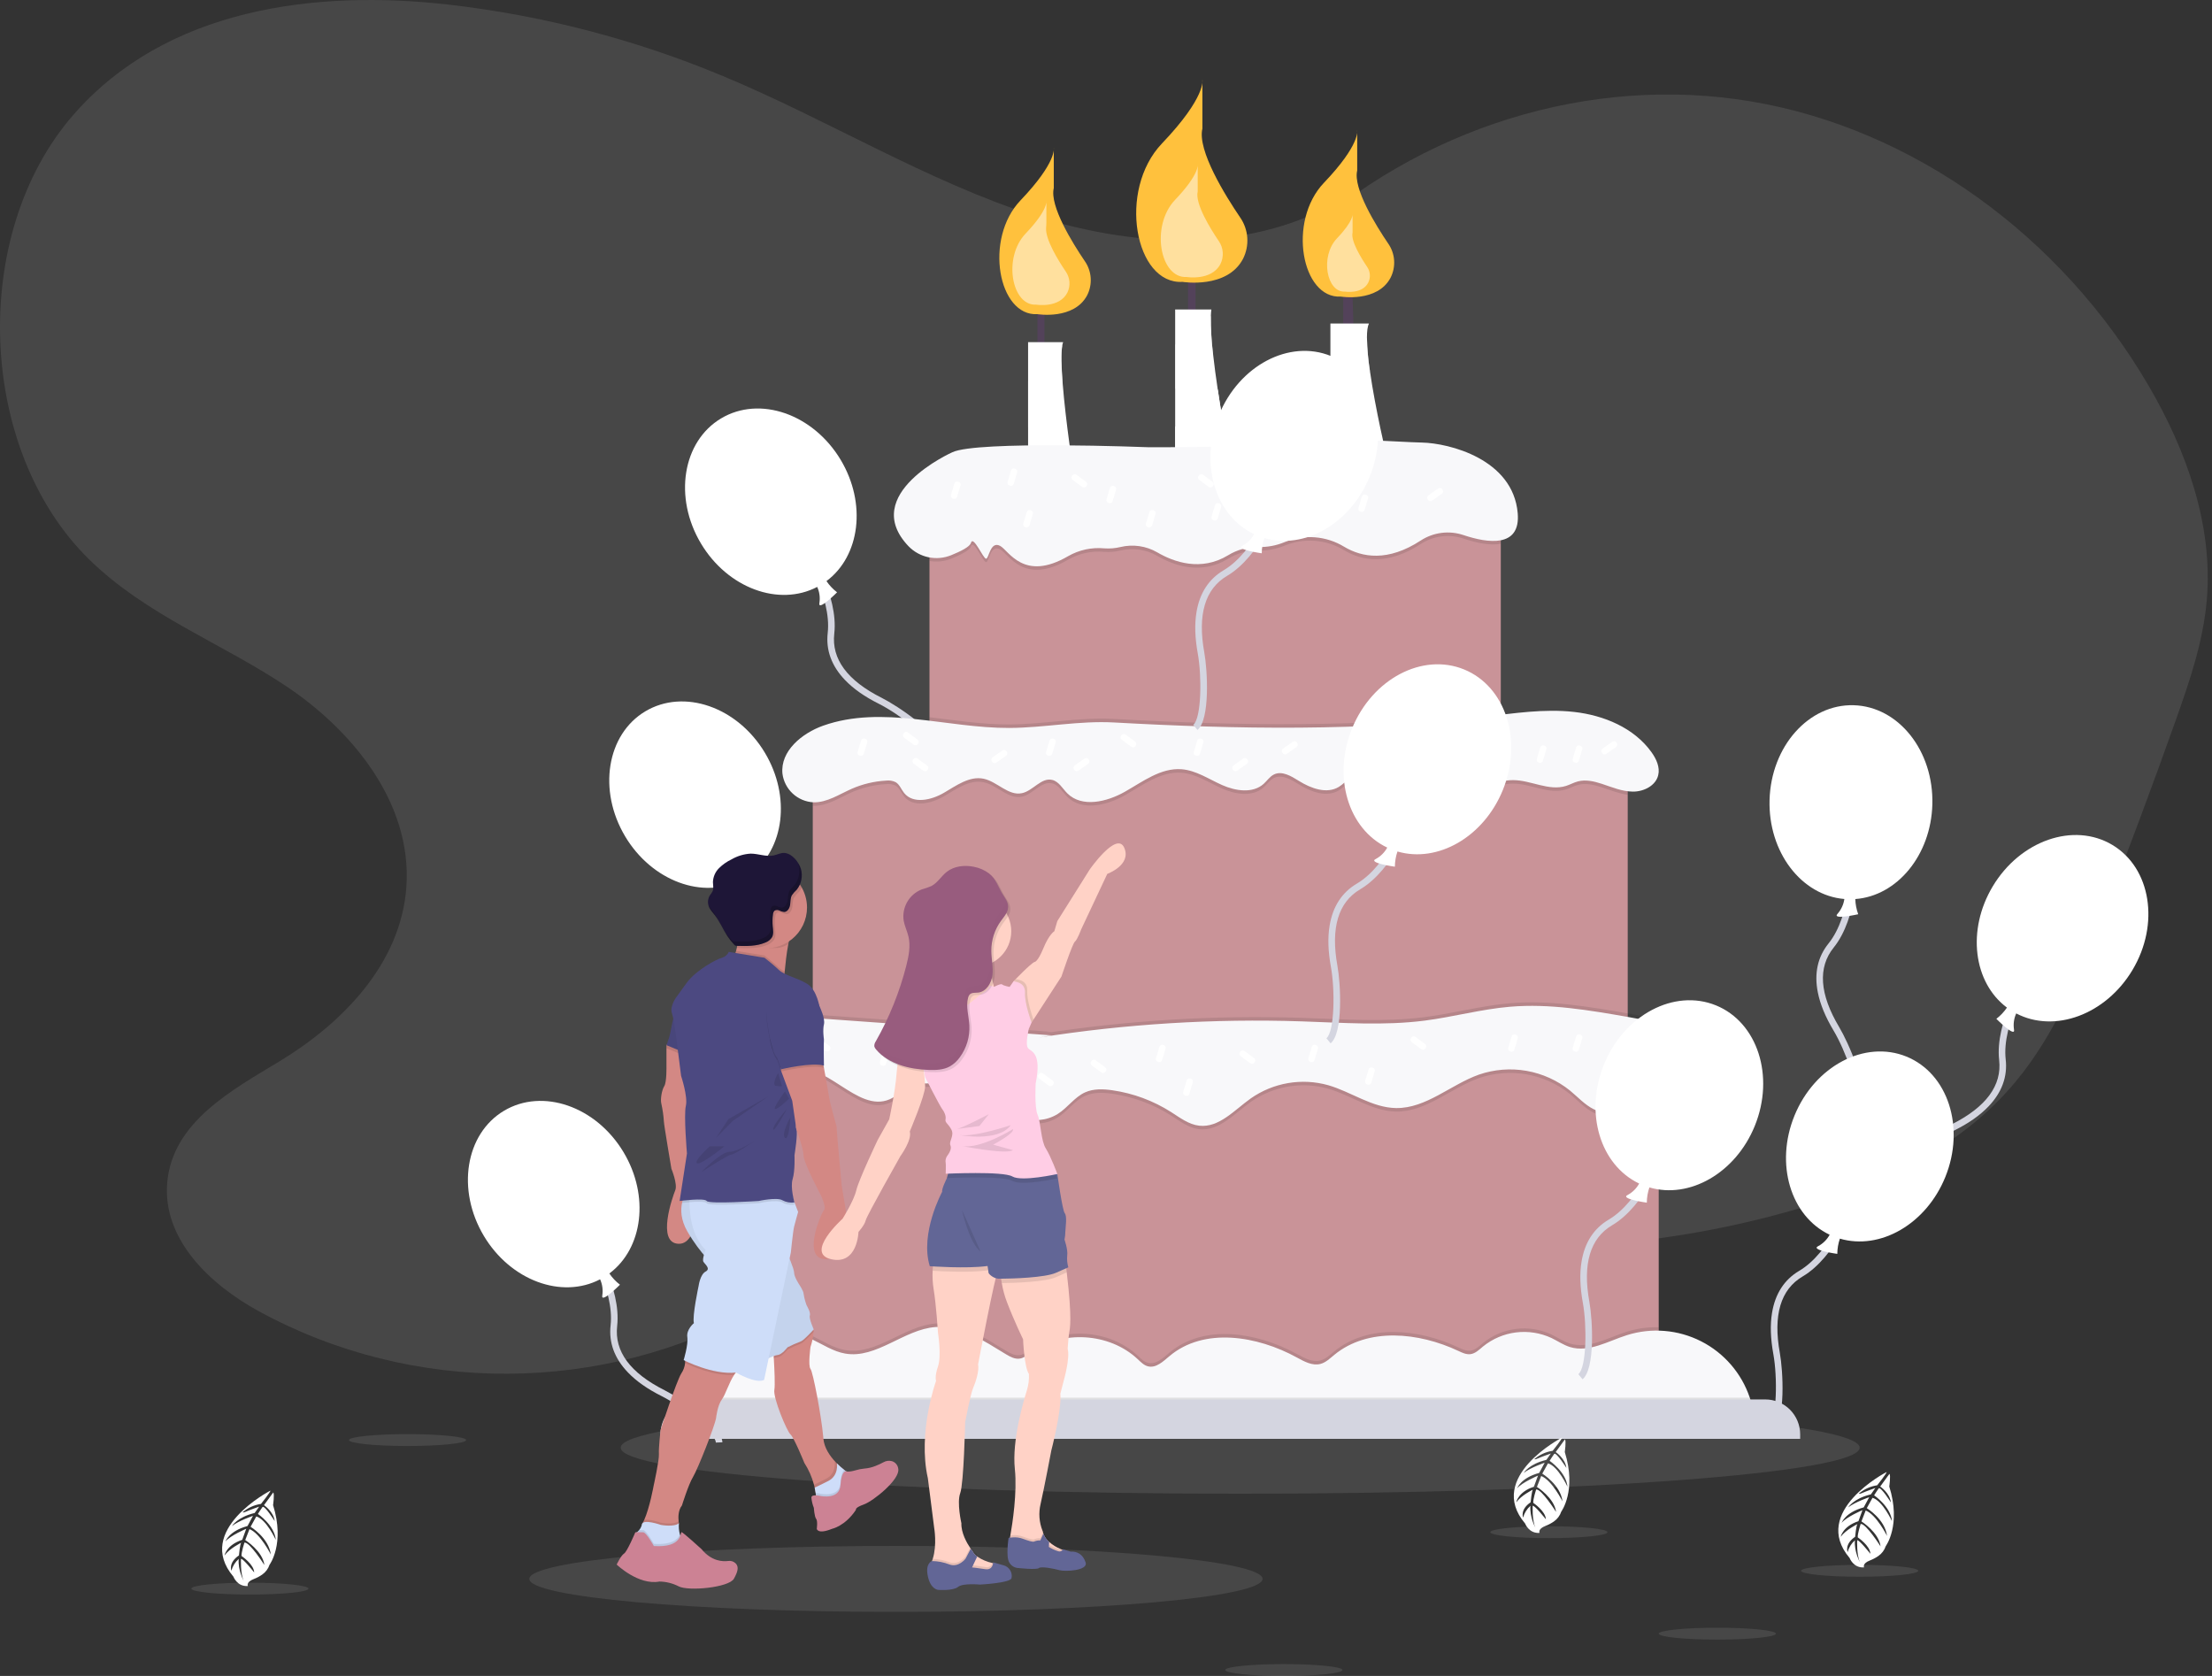 <svg width="165" height="125" viewBox="0 0 165 125" fill="none" xmlns="http://www.w3.org/2000/svg">
<rect x="0" y="0" width="165" height="125" fill="#333333" stroke="none"/>
<g clip-path="url(#clip0)">
<path opacity="0.1" d="M101.423 14.032C94.356 18.98 85.191 18.66 77.158 16.086C69.126 13.511 61.749 8.928 53.922 5.671C47.4 2.95 40.528 1.159 33.508 0.349C23.535 -0.792 12.397 0.597 5.447 8.596C-2.291 17.503 -1.697 33.569 6.673 41.746C10.931 45.905 16.506 47.946 21.367 51.193C26.229 54.441 30.73 59.833 30.316 66.101C29.933 71.903 25.476 76.356 20.864 79.149C17.3 81.308 12.91 83.666 12.48 88.138C12.064 92.465 15.755 95.856 19.28 97.784C30.779 104.075 44.947 104.014 56.402 97.626C60.489 95.346 64.245 92.315 68.531 90.539C79.784 85.875 92.184 90.57 104.099 92.287C114.224 93.737 124.543 92.986 134.351 90.085C140.252 88.341 146.175 85.677 150.321 80.713C153.31 77.133 155.172 72.604 156.921 68.13C158.785 63.359 160.577 58.555 162.297 53.717C163.329 50.813 164.345 47.852 164.612 44.746C165.095 39.115 163.06 33.549 160.288 28.797C153.708 17.515 142.625 9.582 130.628 7.566C118.632 5.551 105.921 9.487 96.612 18.1" fill="white"/>
<path d="M138.751 82.206L138.325 81.96C138.723 81.272 137.654 78.341 136.772 76.866C136.16 75.842 135.776 74.911 135.598 74.02C135.315 72.602 135.584 71.372 136.398 70.365C138.086 68.275 138.071 64.287 138.071 64.247L138.563 64.243C138.564 64.413 138.58 68.447 136.78 70.674C135.584 72.155 135.724 74.153 137.194 76.613C137.887 77.773 139.368 81.139 138.751 82.206Z" fill="#D4D5E0"/>
<path d="M144.14 60.003C144.252 56.008 141.624 52.693 138.271 52.599C134.917 52.505 132.109 55.668 131.997 59.664C131.889 63.544 134.363 66.782 137.576 67.052C137.519 67.457 137.346 67.836 137.078 68.145C136.591 68.642 138.61 68.188 138.61 68.188C138.477 67.825 138.404 67.443 138.393 67.056C141.509 66.826 144.034 63.788 144.14 60.003Z" fill="white"/>
<path opacity="0.2" d="M133.765 62.671C133.268 61.151 133.726 59.624 134.787 59.165C134.738 59.177 134.689 59.19 134.641 59.206C133.48 59.585 132.959 61.178 133.477 62.765C133.98 64.306 135.278 65.273 136.416 64.981C136.439 65.102 134.267 64.209 133.765 62.671Z" fill="white"/>
<path d="M141.271 87.743L141.763 87.763C141.796 86.969 144.27 85.07 145.807 84.298C146.873 83.763 147.696 83.183 148.324 82.527C149.324 81.482 149.757 80.3 149.611 79.014C149.309 76.345 151.461 72.987 151.483 72.954L151.07 72.686C150.978 72.829 148.8 76.224 149.123 79.069C149.337 80.96 148.147 82.572 145.586 83.858C144.379 84.465 141.323 86.51 141.271 87.743Z" fill="#D4D5E0"/>
<path d="M148.64 66.116C150.69 62.684 154.687 61.297 157.566 63.018C160.446 64.739 161.118 68.915 159.068 72.347C157.077 75.678 153.252 77.082 150.396 75.586C150.227 75.958 150.169 76.371 150.229 76.775C150.373 77.457 148.914 75.989 148.914 75.989C149.221 75.754 149.488 75.472 149.704 75.151C147.199 73.284 146.698 69.366 148.64 66.116Z" fill="white"/>
<path opacity="0.2" d="M155.962 73.935C157.197 72.918 157.63 71.384 156.981 70.428C157.017 70.464 157.051 70.501 157.083 70.541C157.859 71.484 157.444 73.108 156.155 74.169C154.903 75.199 153.289 75.319 152.486 74.462C152.401 74.551 154.713 74.963 155.962 73.935Z" fill="white"/>
<path d="M53.887 107.573L53.396 107.594C53.362 106.799 50.888 104.9 49.352 104.128C48.286 103.593 47.462 103.014 46.834 102.357C45.834 101.313 45.401 100.13 45.547 98.844C45.85 96.175 43.697 92.818 43.675 92.784L44.088 92.517C44.181 92.66 46.359 96.054 46.036 98.9C45.821 100.791 47.011 102.402 49.572 103.689C50.78 104.295 53.836 106.341 53.887 107.573Z" fill="#D4D5E0"/>
<path d="M46.518 85.946C44.468 82.515 40.472 81.128 37.592 82.848C34.712 84.569 34.04 88.745 36.09 92.177C38.081 95.509 41.907 96.913 44.763 95.417C44.932 95.789 44.989 96.202 44.929 96.606C44.785 97.287 46.245 95.82 46.245 95.82C45.938 95.585 45.671 95.302 45.454 94.982C47.959 93.115 48.461 89.197 46.518 85.946Z" fill="white"/>
<path opacity="0.2" d="M39.196 93.765C37.961 92.749 37.528 91.215 38.177 90.259C38.141 90.294 38.107 90.332 38.075 90.371C37.299 91.314 37.715 92.939 39.003 93.999C40.255 95.029 41.869 95.149 42.672 94.292C42.757 94.381 40.445 94.793 39.196 93.765Z" fill="white"/>
<path d="M70.082 55.931L69.591 55.952C69.557 55.158 67.083 53.258 65.546 52.487C64.481 51.952 63.657 51.372 63.029 50.716C62.029 49.671 61.596 48.489 61.742 47.203C62.045 44.534 59.892 41.176 59.87 41.143L60.283 40.875C60.376 41.018 62.554 44.413 62.231 47.258C62.016 49.149 63.206 50.761 65.767 52.047C66.974 52.654 70.03 54.699 70.082 55.931Z" fill="#D4D5E0"/>
<path d="M62.714 34.305C60.663 30.873 56.667 29.486 53.787 31.207C50.908 32.927 50.235 37.104 52.286 40.535C54.276 43.867 58.102 45.271 60.958 43.775C61.127 44.147 61.185 44.56 61.124 44.964C60.98 45.645 62.44 44.178 62.44 44.178C62.133 43.943 61.866 43.66 61.649 43.34C64.155 41.473 64.656 37.555 62.714 34.305Z" fill="white"/>
<path opacity="0.2" d="M55.392 42.124C54.157 41.107 53.724 39.573 54.373 38.617C54.337 38.653 54.303 38.69 54.271 38.73C53.495 39.672 53.91 41.297 55.199 42.358C56.45 43.388 58.065 43.507 58.868 42.65C58.952 42.74 56.641 43.152 55.392 42.124Z" fill="white"/>
<path d="M64.429 77.78L63.937 77.801C63.904 77.006 61.429 75.107 59.893 74.335C58.827 73.8 58.004 73.221 57.376 72.564C56.376 71.519 55.942 70.337 56.089 69.051C56.391 66.382 54.239 63.025 54.217 62.991L54.63 62.723C54.722 62.867 56.9 66.261 56.577 69.106C56.363 70.998 57.553 72.609 60.114 73.896C61.321 74.502 64.377 76.548 64.429 77.78Z" fill="#D4D5E0"/>
<path d="M57.061 56.153C55.011 52.722 51.014 51.335 48.135 53.055C45.255 54.776 44.583 58.952 46.633 62.384C48.624 65.716 52.449 67.12 55.305 65.624C55.474 65.996 55.532 66.409 55.472 66.812C55.328 67.494 56.787 66.026 56.787 66.026C56.48 65.792 56.213 65.509 55.997 65.189C58.502 63.322 59.003 59.403 57.061 56.153Z" fill="white"/>
<path opacity="0.2" d="M49.738 63.972C48.503 62.956 48.07 61.422 48.719 60.465C48.684 60.501 48.65 60.538 48.617 60.578C47.841 61.521 48.257 63.145 49.546 64.206C50.797 65.236 52.412 65.356 53.215 64.499C53.299 64.588 50.988 65 49.738 63.972Z" fill="white"/>
<path d="M132.256 106.694L131.944 106.314C132.558 105.809 132.588 102.69 132.28 100.999C132.067 99.825 132.034 98.819 132.181 97.922C132.414 96.495 133.098 95.438 134.214 94.781C136.528 93.418 137.916 89.679 137.929 89.641L138.391 89.81C138.333 89.97 136.931 93.752 134.463 95.205C132.823 96.171 132.252 98.091 132.764 100.911C133.006 102.24 133.209 105.911 132.256 106.694Z" fill="#D4D5E0"/>
<path d="M145.102 87.8C146.611 84.098 145.315 80.071 142.209 78.805C139.102 77.54 135.361 79.514 133.853 83.216C132.388 86.81 133.567 90.711 136.48 92.093C136.284 92.452 135.989 92.746 135.63 92.941C134.999 93.236 137.05 93.52 137.05 93.52C137.052 93.133 137.118 92.75 137.243 92.384C140.242 93.263 143.673 91.306 145.102 87.8Z" fill="white"/>
<path opacity="0.2" d="M134.452 86.653C134.522 85.055 135.487 83.786 136.641 83.73C136.591 83.723 136.541 83.718 136.49 83.716C135.27 83.663 134.222 84.972 134.149 86.64C134.079 88.259 134.954 89.621 136.122 89.747C136.101 89.868 134.382 88.269 134.452 86.653Z" fill="white"/>
<path opacity="0.1" d="M92.509 111.409C118.03 111.409 138.718 109.872 138.718 107.975C138.718 106.079 118.03 104.541 92.509 104.541C66.989 104.541 46.3 106.079 46.3 107.975C46.3 109.872 66.989 111.409 92.509 111.409Z" fill="white"/>
<path d="M88.617 18.513V23.91H89.183V18.252L88.617 18.513Z" fill="#53425A"/>
<path d="M100.196 19.949V24.955H100.979L100.805 19.383L100.196 19.949Z" fill="#53425A"/>
<path d="M77.909 20.907L77.386 21.473V26.348H77.909V20.907Z" fill="#53425A"/>
<path d="M80.085 35.271H76.689V25.521H79.301C79.274 25.596 79.254 25.674 79.241 25.753C79.139 26.313 79.171 27.369 79.266 28.58C79.493 31.482 80.085 35.271 80.085 35.271Z" fill="white"/>
<path d="M91.926 35.271L87.659 35.794V23.083H90.359C90.34 23.227 90.329 23.39 90.322 23.572C90.314 24.531 90.37 25.489 90.49 26.441C90.582 27.269 90.702 28.158 90.834 29.042C90.936 29.728 91.045 30.409 91.154 31.058C91.546 33.387 91.926 35.271 91.926 35.271Z" fill="white"/>
<path d="M103.418 33.965L99.239 34.314V24.128H102.112C102.01 24.345 101.965 24.71 101.964 25.175C101.983 26.016 102.058 26.854 102.189 27.684C102.596 30.537 103.418 33.965 103.418 33.965Z" fill="white"/>
<path d="M78.605 11.025C78.605 11.025 78.866 12.07 76.124 14.943C73.381 17.816 74.47 23.606 77.386 23.431C77.386 23.431 80.113 23.881 81.094 22.025C81.297 21.625 81.389 21.176 81.358 20.728C81.328 20.279 81.176 19.847 80.919 19.478C80.018 18.151 78.28 15.362 78.605 14.029V11.025Z" fill="#FFC13D"/>
<path opacity="0.5" d="M78.053 14.974C78.053 14.974 78.217 15.626 76.504 17.421C74.791 19.215 75.471 22.831 77.292 22.723C77.292 22.723 79.033 23.01 79.628 21.805C79.745 21.557 79.794 21.283 79.771 21.01C79.748 20.737 79.654 20.475 79.497 20.25C78.965 19.467 77.97 17.873 78.031 16.997C78.041 16.86 78.053 16.724 78.053 16.587V14.974Z" fill="white"/>
<path d="M101.238 9.715C101.238 9.715 101.499 10.76 98.757 13.633C96.014 16.506 97.102 22.295 100.019 22.121C100.019 22.121 102.745 22.571 103.726 20.715C103.93 20.314 104.022 19.866 103.991 19.417C103.961 18.969 103.809 18.537 103.552 18.168C102.651 16.841 100.913 14.052 101.238 12.719V9.715Z" fill="#FFC13D"/>
<path opacity="0.5" d="M100.892 15.942C100.892 15.942 101.014 16.431 99.731 17.776C98.447 19.12 98.957 21.83 100.322 21.748C100.322 21.748 101.598 21.959 102.057 21.09C102.152 20.903 102.195 20.693 102.181 20.483C102.166 20.273 102.095 20.071 101.975 19.898C101.553 19.277 100.74 17.972 100.892 17.348V15.942Z" fill="white"/>
<path d="M89.691 5.937C89.691 5.937 90.008 7.207 86.674 10.701C83.339 14.194 84.662 21.234 88.209 21.023C88.209 21.023 91.524 21.57 92.717 19.312C92.965 18.825 93.076 18.28 93.039 17.735C93.002 17.189 92.817 16.664 92.505 16.215C91.409 14.602 89.296 11.21 89.691 9.589V5.937Z" fill="#FFC13D"/>
<path opacity="0.5" d="M89.341 12.242C89.341 12.242 89.518 12.951 87.658 14.9C85.797 16.849 86.535 20.777 88.514 20.659C88.514 20.659 90.364 20.964 91.029 19.705C91.168 19.433 91.23 19.129 91.209 18.825C91.188 18.52 91.085 18.228 90.911 17.977C90.3 17.077 89.12 15.184 89.341 14.28V12.242Z" fill="white"/>
<path opacity="0.5" d="M79.266 28.58C78.468 29.419 77.366 30.923 76.689 31.875V28.43C77.435 27.531 78.503 26.464 79.241 25.753C79.139 26.313 79.171 27.369 79.266 28.58Z" fill="white"/>
<path opacity="0.5" d="M90.49 26.441C89.493 27.239 88.548 28.099 87.659 29.016V25.723C88.463 24.908 89.356 24.186 90.322 23.572C90.314 24.531 90.37 25.489 90.49 26.441Z" fill="white"/>
<path d="M91.154 31.058C90.105 31.978 88.662 33.285 87.659 34.197V31.839C88.707 30.876 89.988 29.766 90.834 29.042C90.936 29.728 91.045 30.41 91.154 31.058Z" fill="white"/>
<path opacity="0.5" d="M102.189 27.684C101.182 28.528 100.014 29.687 99.239 30.485V27.201C100.063 26.381 101.156 25.656 101.964 25.175C101.983 26.016 102.058 26.854 102.189 27.684Z" fill="white"/>
<path d="M111.949 37.622H69.333V57.124H111.949V37.622Z" fill="#C99398"/>
<path opacity="0.1" d="M111.949 37.622V40.558C111.134 40.716 110.065 40.471 109.171 40.172C108.643 39.994 108.081 39.937 107.528 40.007C106.974 40.077 106.444 40.271 105.977 40.575C103.522 42.18 101.605 41.84 100.267 41.042C99.605 40.638 98.857 40.396 98.083 40.336C97.31 40.277 96.533 40.401 95.817 40.699C95.192 40.956 94.519 41.079 93.844 41.06C93.053 41.05 92.277 41.264 91.604 41.678C89.588 42.899 87.578 42.193 86.315 41.455C85.488 40.978 84.509 40.837 83.58 41.06C83.183 41.156 82.773 41.19 82.366 41.16C81.434 41.072 80.497 41.274 79.684 41.738C76.355 43.683 75.255 41.322 74.6 40.974C73.859 40.582 73.773 41.931 73.555 41.931C73.337 41.931 72.598 40.148 72.423 40.756C72.342 41.042 71.656 41.386 70.951 41.67C70.438 41.877 69.877 41.935 69.333 41.837V37.622H111.949Z" fill="black"/>
<path d="M71.031 33.734C71.031 33.734 64.047 36.851 67.774 40.745C68.177 41.16 68.695 41.445 69.261 41.563C69.828 41.681 70.416 41.627 70.952 41.409C71.656 41.125 72.342 40.781 72.424 40.495C72.598 39.886 73.338 41.671 73.555 41.671C73.773 41.671 73.86 40.321 74.6 40.713C75.256 41.06 76.355 43.422 79.683 41.477C80.497 41.013 81.434 40.811 82.367 40.898C82.774 40.929 83.184 40.895 83.581 40.799C84.509 40.576 85.488 40.717 86.316 41.193C87.578 41.931 89.588 42.637 91.604 41.417C92.277 41.003 93.054 40.788 93.844 40.799C94.52 40.818 95.192 40.695 95.817 40.437C96.533 40.139 97.31 40.016 98.084 40.075C98.857 40.135 99.606 40.377 100.268 40.78C101.605 41.579 103.523 41.918 105.977 40.314C106.444 40.01 106.974 39.815 107.528 39.745C108.081 39.675 108.642 39.732 109.171 39.91C110.956 40.508 113.436 40.89 113.211 38.275C112.863 34.227 108.075 33.052 106.072 33.008C104.07 32.965 100.762 32.616 97.018 33.008C93.275 33.4 85.657 33.356 85.657 33.356C85.657 33.356 72.865 32.849 71.031 33.734Z" fill="#F8F8FA"/>
<path d="M121.417 57.124H60.627V81H121.417V57.124Z" fill="#C99398"/>
<path opacity="0.1" d="M111.949 53.051V57.124H88.25C88.21 57.119 88.169 57.115 88.129 57.113C87.928 57.097 87.727 57.101 87.527 57.124H69.333V53.493C71.315 53.734 73.315 54.041 75.285 54.033C77.901 54.022 80.485 53.478 83.106 53.624C92.27 54.134 101.601 54.285 110.728 53.2C111.134 53.152 111.541 53.101 111.949 53.051Z" fill="black"/>
<path opacity="0.1" d="M121.417 57.124V59.278C120.756 59.194 120.12 58.93 119.481 58.721C118.906 58.533 118.283 58.387 117.698 58.542C117.389 58.625 117.109 58.787 116.804 58.881C115.532 59.278 114.206 58.451 112.872 58.446C111.551 58.441 110.369 59.237 109.079 59.527C107.085 59.975 105.046 59.189 103.135 58.46C102.362 58.166 101.467 57.886 100.744 58.288C100.427 58.464 100.188 58.754 99.879 58.945C98.974 59.504 97.789 59.068 96.887 58.503C96.316 58.147 95.625 57.728 95.023 58.028C94.712 58.182 94.518 58.494 94.26 58.725C93.446 59.455 92.163 59.259 91.164 58.815C90.166 58.371 89.218 57.716 88.129 57.635C86.594 57.519 85.249 58.554 83.909 59.313C82.569 60.072 80.71 60.521 79.617 59.434C79.256 59.075 78.988 58.556 78.493 58.431C77.674 58.228 77.059 59.241 76.234 59.419C75.216 59.638 74.389 58.556 73.369 58.343C72.314 58.122 71.332 58.856 70.4 59.398C69.469 59.94 68.116 60.245 67.441 59.406C67.226 59.138 67.108 58.778 66.813 58.6C66.588 58.49 66.335 58.449 66.087 58.484C65.204 58.533 64.336 58.74 63.526 59.096C62.596 59.506 61.697 60.121 60.682 60.102C60.663 60.102 60.645 60.1 60.627 60.099V57.124H121.417Z" fill="black"/>
<path d="M75.285 54.294C70.622 54.314 65.806 52.566 61.41 54.121C59.815 54.685 58.197 56.02 58.365 57.703C58.439 58.275 58.712 58.802 59.135 59.193C59.559 59.583 60.106 59.813 60.682 59.841C61.697 59.861 62.597 59.245 63.526 58.835C64.336 58.479 65.204 58.271 66.088 58.222C66.336 58.188 66.589 58.229 66.814 58.339C67.108 58.516 67.226 58.877 67.442 59.145C68.117 59.985 69.469 59.679 70.4 59.137C71.332 58.595 72.314 57.861 73.369 58.081C74.388 58.294 75.216 59.377 76.234 59.158C77.059 58.98 77.674 57.967 78.493 58.171C78.989 58.294 79.256 58.814 79.618 59.174C80.71 60.26 82.569 59.811 83.909 59.052C85.248 58.293 86.593 57.258 88.129 57.373C89.219 57.455 90.166 58.111 91.165 58.554C92.164 58.998 93.446 59.194 94.26 58.465C94.518 58.233 94.713 57.92 95.023 57.766C95.625 57.467 96.316 57.886 96.886 58.242C97.789 58.806 98.974 59.243 99.879 58.683C100.188 58.493 100.427 58.203 100.744 58.027C101.466 57.624 102.363 57.905 103.136 58.2C105.046 58.928 107.085 59.714 109.079 59.266C110.368 58.976 111.551 58.18 112.873 58.185C114.205 58.19 115.532 59.017 116.805 58.62C117.109 58.525 117.39 58.364 117.697 58.282C118.283 58.126 118.905 58.272 119.482 58.46C120.247 58.711 121.008 59.04 121.813 59.042C122.618 59.044 123.498 58.605 123.69 57.824C123.838 57.226 123.551 56.606 123.192 56.105C121.891 54.285 119.636 53.348 117.413 53.099C115.19 52.85 112.949 53.198 110.728 53.462C101.601 54.546 92.27 54.395 83.107 53.886C80.486 53.74 77.901 54.283 75.285 54.294Z" fill="#F8F8FA"/>
<path d="M123.729 78.845H56.513V106.531H123.729V78.845Z" fill="#C99398"/>
<path opacity="0.1" d="M124.027 78.087C120.665 78.812 117.259 79.318 113.832 79.602C112.681 79.401 111.499 79.491 110.392 79.864C110.371 79.871 110.35 79.877 110.329 79.885C108.211 80.635 106.388 82.412 104.142 82.383C102.349 82.36 100.799 81.175 99.076 80.679C98.584 80.537 98.076 80.454 97.564 80.432C97.216 80.414 96.867 80.424 96.521 80.461C94.438 80.516 92.355 80.538 90.272 80.495C87.216 80.433 84.167 80.231 81.118 80.03C77.858 79.814 74.599 79.599 71.339 79.383C68.273 79.181 65.206 78.979 62.139 78.776C61.387 78.727 60.634 78.677 59.88 78.626C59.069 78.572 58.467 78.747 58.139 78.023C57.75 77.156 58.093 76.292 58.57 75.537C58.98 75.545 59.391 75.574 59.8 75.603C66.011 76.04 72.22 76.493 78.429 76.961L77.474 77.129C83.959 76.108 90.525 75.702 97.086 75.916C100.148 76.017 103.228 76.252 106.268 75.861C108.404 75.587 110.498 75.007 112.645 74.826C115.593 74.576 118.549 75.086 121.466 75.594C122.08 75.691 122.689 75.82 123.289 75.98C123.445 76.727 123.618 77.473 124.027 78.087Z" fill="black"/>
<path opacity="0.1" d="M123.729 78.845V81.448C122.891 81.324 122.07 81.201 121.56 81.797C121.321 82.077 121.229 82.459 120.996 82.746C120.517 83.338 119.581 83.336 118.896 83.001C118.213 82.665 117.692 82.077 117.103 81.594C116.166 80.841 115.053 80.338 113.869 80.13C112.685 79.922 111.467 80.018 110.329 80.407C108.211 81.157 106.388 82.934 104.142 82.905C102.349 82.882 100.799 81.697 99.076 81.201C98.102 80.927 97.078 80.874 96.08 81.043C95.082 81.213 94.134 81.602 93.304 82.182C92.085 83.048 90.933 84.391 89.448 84.22C88.67 84.13 88.016 83.624 87.355 83.202C86.025 82.356 84.531 81.803 82.971 81.577C82.29 81.481 81.568 81.452 80.941 81.734C80.151 82.091 79.641 82.878 78.907 83.34C77.203 84.412 74.993 83.445 73.237 82.461C71.479 81.478 69.305 80.471 67.564 81.482C67.154 81.72 66.802 82.059 66.369 82.25C63.92 83.325 61.516 79.184 59.004 80.099C58.437 80.305 57.985 80.751 57.427 80.981C57.138 81.098 56.824 81.142 56.513 81.109V78.845H123.729Z" fill="black"/>
<path d="M78.429 77.222C72.221 76.754 66.011 76.302 59.8 75.864C58.722 75.788 57.616 75.715 56.579 76.023C55.543 76.331 54.575 77.105 54.353 78.163C54.018 79.763 55.916 81.341 57.428 80.719C57.985 80.489 58.437 80.044 59.004 79.837C61.516 78.923 63.92 83.063 66.368 81.988C66.802 81.797 67.153 81.459 67.563 81.221C69.304 80.21 71.479 81.218 73.236 82.201C74.993 83.184 77.202 84.151 78.907 83.079C79.641 82.617 80.151 81.83 80.941 81.473C81.568 81.191 82.29 81.219 82.971 81.317C84.531 81.541 86.025 82.095 87.355 82.941C88.016 83.362 88.67 83.869 89.448 83.959C90.933 84.131 92.085 82.786 93.304 81.921C94.134 81.341 95.082 80.952 96.08 80.782C97.078 80.612 98.102 80.666 99.076 80.939C100.799 81.436 102.349 82.621 104.141 82.644C106.388 82.673 108.211 80.896 110.329 80.146C111.467 79.757 112.684 79.661 113.869 79.869C115.053 80.077 116.166 80.58 117.103 81.333C117.692 81.817 118.213 82.403 118.896 82.74C119.58 83.075 120.517 83.077 120.996 82.485C121.229 82.198 121.321 81.816 121.56 81.536C122.541 80.389 124.676 81.904 125.865 80.976C126.14 80.745 126.331 80.43 126.409 80.08C126.707 78.892 125.961 77.64 124.939 76.965C123.917 76.291 122.672 76.066 121.465 75.855C118.549 75.347 115.594 74.837 112.644 75.087C110.498 75.268 108.404 75.849 106.268 76.123C103.228 76.513 100.149 76.278 97.086 76.178C90.525 75.963 83.958 76.369 77.474 77.39" fill="#F8F8FA"/>
<path opacity="0.1" d="M123.729 98.993V105.498C121.157 105.63 118.584 105.761 116.01 105.891C111.855 106.102 107.695 106.314 103.536 106.233C100.021 106.164 96.513 105.887 92.999 105.777C85.61 105.547 78.2 106.063 70.832 105.472C68.474 105.282 66.123 104.981 63.761 104.846C61.346 104.712 58.924 104.747 56.513 104.95V98.822C56.735 98.804 56.958 98.798 57.181 98.806C58.346 98.845 59.491 99.121 60.546 99.62C61.37 100.01 62.151 100.54 63.049 100.696C65.387 101.099 67.418 98.891 69.784 98.715C71.689 98.574 73.401 99.756 75.036 100.744C75.351 100.934 75.701 101.124 76.063 101.071C76.365 101.026 76.615 100.819 76.862 100.637C79.194 98.916 82.748 99.125 84.86 101.108C85.09 101.323 85.319 101.564 85.622 101.644C86.221 101.803 86.759 101.283 87.235 100.884C89.81 98.712 93.778 99.365 96.734 100.984C97.281 101.283 97.887 101.624 98.492 101.468C98.896 101.363 99.208 101.052 99.532 100.787C102.049 98.723 105.833 99.106 108.778 100.495C109.063 100.629 109.363 100.774 109.675 100.739C110.05 100.695 110.337 100.406 110.626 100.164C111.331 99.592 112.183 99.229 113.085 99.117C113.987 99.005 114.902 99.149 115.725 99.532C116.19 99.756 116.621 100.057 117.115 100.209C118.521 100.638 119.95 99.765 121.354 99.322C122.122 99.082 122.925 98.971 123.729 98.993Z" fill="black"/>
<path d="M130.813 105.398C125.879 105.65 120.945 105.902 116.01 106.152C111.855 106.363 107.696 106.575 103.536 106.494C100.021 106.425 96.513 106.148 92.999 106.038C85.61 105.808 78.201 106.324 70.833 105.733C68.474 105.543 66.124 105.242 63.761 105.107C61.103 104.961 58.437 105.018 55.787 105.276C55.221 105.329 54.348 105.612 53.8 105.501C53.208 105.381 53.434 105.313 53.627 104.753C53.685 104.587 53.734 104.417 53.774 104.245C53.936 103.56 53.966 102.867 54.032 102.156C54.118 101.247 54.252 100.247 55.004 99.629C55.595 99.142 56.414 99.043 57.181 99.067C58.346 99.106 59.492 99.382 60.546 99.881C61.37 100.271 62.151 100.802 63.05 100.957C65.387 101.36 67.418 99.152 69.784 98.976C71.689 98.835 73.401 100.017 75.036 101.005C75.351 101.195 75.701 101.385 76.063 101.332C76.366 101.287 76.615 101.08 76.862 100.898C79.194 99.177 82.748 99.386 84.861 101.37C85.091 101.584 85.319 101.825 85.622 101.905C86.222 102.064 86.76 101.545 87.235 101.145C89.81 98.973 93.779 99.626 96.734 101.246C97.281 101.545 97.887 101.885 98.492 101.729C98.897 101.624 99.209 101.313 99.533 101.048C102.049 98.984 105.834 99.368 108.778 100.756C109.063 100.89 109.363 101.035 109.676 101C110.05 100.956 110.338 100.667 110.626 100.425C111.332 99.853 112.184 99.49 113.085 99.378C113.987 99.267 114.902 99.41 115.726 99.793C116.191 100.017 116.622 100.318 117.115 100.47C118.522 100.899 119.95 100.026 121.354 99.583C123.188 99.004 125.177 99.168 126.891 100.04C128.606 100.912 129.909 102.422 130.522 104.245C130.651 104.621 130.749 105.006 130.813 105.398Z" fill="#F8F8FA"/>
<path opacity="0.1" d="M130.813 105.398C125.879 105.65 120.945 105.901 116.01 106.152C111.855 106.363 107.696 106.575 103.536 106.494C100.021 106.425 96.513 106.148 92.999 106.038C85.61 105.808 78.201 106.324 70.833 105.733C68.474 105.543 66.124 105.242 63.761 105.107C61.103 104.961 58.437 105.018 55.787 105.276C55.221 105.329 54.348 105.612 53.8 105.501C53.208 105.381 53.434 105.313 53.627 104.753C53.685 104.587 53.734 104.417 53.774 104.245H130.522C130.651 104.621 130.749 105.006 130.813 105.398Z" fill="black"/>
<path d="M51.868 104.376H131.677C132.368 104.376 133.03 104.65 133.518 105.138C134.006 105.626 134.28 106.288 134.28 106.978V107.314H49.266V106.978C49.266 106.288 49.54 105.626 50.028 105.138C50.516 104.65 51.178 104.376 51.868 104.376Z" fill="#D4D5E0"/>
<path d="M71.507 35.936L71.455 35.92C71.343 35.887 71.225 35.95 71.191 36.063L70.933 36.923C70.899 37.035 70.963 37.154 71.075 37.187L71.127 37.203C71.239 37.237 71.357 37.173 71.391 37.061L71.65 36.2C71.683 36.088 71.62 35.97 71.507 35.936Z" fill="white"/>
<path d="M64.546 55.106L64.494 55.09C64.382 55.056 64.264 55.12 64.23 55.232L63.972 56.093C63.938 56.205 64.001 56.323 64.114 56.357L64.166 56.373C64.278 56.406 64.397 56.343 64.43 56.231L64.689 55.37C64.722 55.258 64.659 55.139 64.546 55.106Z" fill="white"/>
<path d="M57.09 77.303L57.038 77.287C56.926 77.253 56.808 77.317 56.774 77.429L56.516 78.29C56.482 78.402 56.545 78.52 56.658 78.554L56.71 78.57C56.822 78.603 56.941 78.54 56.974 78.427L57.233 77.567C57.266 77.455 57.203 77.336 57.09 77.303Z" fill="white"/>
<path d="M75.733 78.777L75.681 78.761C75.569 78.728 75.45 78.791 75.417 78.903L75.158 79.764C75.124 79.876 75.188 79.995 75.3 80.028L75.353 80.044C75.465 80.078 75.583 80.014 75.617 79.902L75.875 79.041C75.909 78.929 75.845 78.811 75.733 78.777Z" fill="white"/>
<path d="M86.802 77.946L86.75 77.931C86.638 77.897 86.52 77.961 86.486 78.073L86.227 78.933C86.194 79.046 86.257 79.164 86.37 79.198L86.422 79.213C86.534 79.247 86.652 79.183 86.686 79.071L86.945 78.21C86.978 78.098 86.915 77.98 86.802 77.946Z" fill="white"/>
<path d="M102.405 79.63L102.353 79.615C102.24 79.581 102.122 79.645 102.088 79.757L101.83 80.618C101.796 80.73 101.86 80.848 101.972 80.882L102.025 80.897C102.137 80.931 102.255 80.867 102.289 80.755L102.547 79.894C102.581 79.782 102.517 79.664 102.405 79.63Z" fill="white"/>
<path d="M113.076 77.169L113.024 77.154C112.912 77.12 112.793 77.184 112.76 77.296L112.501 78.157C112.468 78.269 112.531 78.387 112.643 78.421L112.696 78.436C112.808 78.47 112.926 78.406 112.96 78.294L113.218 77.434C113.252 77.321 113.188 77.203 113.076 77.169Z" fill="white"/>
<path d="M66.208 78.22L66.156 78.204C66.044 78.17 65.925 78.234 65.892 78.346L65.633 79.207C65.6 79.319 65.663 79.437 65.775 79.471L65.828 79.487C65.94 79.52 66.058 79.457 66.092 79.345L66.35 78.484C66.384 78.372 66.32 78.254 66.208 78.22Z" fill="white"/>
<path d="M88.833 80.456L88.781 80.44C88.669 80.407 88.55 80.47 88.517 80.582L88.258 81.443C88.225 81.555 88.288 81.674 88.4 81.707L88.453 81.723C88.565 81.757 88.683 81.693 88.717 81.581L88.975 80.72C89.009 80.608 88.945 80.49 88.833 80.456Z" fill="white"/>
<path d="M98.169 77.946L98.117 77.931C98.004 77.897 97.886 77.961 97.853 78.073L97.594 78.933C97.561 79.046 97.624 79.164 97.736 79.198L97.789 79.213C97.901 79.247 98.019 79.183 98.053 79.071L98.311 78.21C98.345 78.098 98.281 77.98 98.169 77.946Z" fill="white"/>
<path d="M117.886 77.169L117.834 77.154C117.722 77.12 117.604 77.184 117.57 77.296L117.311 78.157C117.278 78.269 117.341 78.387 117.454 78.421L117.506 78.436C117.618 78.47 117.736 78.406 117.77 78.294L118.028 77.434C118.062 77.321 117.999 77.203 117.886 77.169Z" fill="white"/>
<path d="M95.25 35.884L95.217 35.928C95.148 36.022 95.168 36.155 95.263 36.224L95.987 36.757C96.081 36.826 96.214 36.806 96.283 36.712L96.316 36.667C96.385 36.573 96.365 36.441 96.27 36.371L95.546 35.839C95.452 35.769 95.319 35.79 95.25 35.884Z" fill="white"/>
<path d="M89.435 35.45L89.403 35.494C89.334 35.588 89.354 35.721 89.448 35.79L90.172 36.322C90.267 36.392 90.399 36.372 90.469 36.277L90.501 36.233C90.57 36.139 90.55 36.006 90.456 35.937L89.732 35.404C89.638 35.335 89.505 35.355 89.435 35.45Z" fill="white"/>
<path d="M79.996 35.45L79.963 35.494C79.894 35.588 79.914 35.721 80.009 35.79L80.733 36.322C80.827 36.392 80.96 36.372 81.029 36.277L81.062 36.233C81.131 36.139 81.111 36.006 81.016 35.937L80.292 35.404C80.198 35.335 80.065 35.355 79.996 35.45Z" fill="white"/>
<path d="M67.421 54.674L67.389 54.718C67.319 54.812 67.34 54.945 67.434 55.014L68.158 55.547C68.252 55.616 68.385 55.596 68.454 55.502L68.487 55.458C68.556 55.363 68.536 55.23 68.442 55.161L67.718 54.629C67.623 54.559 67.491 54.58 67.421 54.674Z" fill="white"/>
<path d="M68.138 56.616L68.106 56.66C68.036 56.755 68.056 56.887 68.151 56.957L68.875 57.489C68.969 57.558 69.102 57.538 69.171 57.444L69.204 57.4C69.273 57.305 69.253 57.173 69.159 57.103L68.434 56.571C68.34 56.502 68.207 56.522 68.138 56.616Z" fill="white"/>
<path d="M83.656 54.828L83.624 54.872C83.554 54.967 83.575 55.099 83.669 55.169L84.393 55.701C84.487 55.77 84.62 55.75 84.689 55.656L84.722 55.612C84.791 55.517 84.771 55.385 84.677 55.315L83.953 54.783C83.858 54.714 83.725 54.734 83.656 54.828Z" fill="white"/>
<path d="M77.5 80.104L77.468 80.148C77.398 80.242 77.419 80.375 77.513 80.444L78.237 80.977C78.332 81.046 78.464 81.026 78.534 80.931L78.566 80.887C78.635 80.793 78.615 80.66 78.521 80.591L77.797 80.058C77.702 79.989 77.57 80.009 77.5 80.104Z" fill="white"/>
<path d="M100.463 55.829L100.43 55.873C100.361 55.968 100.381 56.101 100.476 56.17L101.2 56.702C101.294 56.772 101.427 56.752 101.496 56.657L101.528 56.613C101.598 56.519 101.578 56.386 101.483 56.317L100.759 55.784C100.665 55.715 100.532 55.735 100.463 55.829Z" fill="white"/>
<path d="M107.375 56.747L107.343 56.791C107.274 56.885 107.294 57.018 107.388 57.087L108.112 57.62C108.207 57.689 108.339 57.669 108.409 57.574L108.441 57.53C108.51 57.436 108.49 57.303 108.396 57.234L107.672 56.701C107.577 56.632 107.445 56.652 107.375 56.747Z" fill="white"/>
<path d="M105.284 77.381L105.251 77.425C105.182 77.52 105.202 77.652 105.296 77.722L106.02 78.254C106.115 78.323 106.247 78.303 106.317 78.209L106.349 78.165C106.419 78.07 106.398 77.938 106.304 77.868L105.58 77.336C105.486 77.267 105.353 77.287 105.284 77.381Z" fill="white"/>
<path d="M119.529 79.837L119.497 79.882C119.427 79.976 119.448 80.109 119.542 80.178L120.266 80.71C120.36 80.78 120.493 80.76 120.562 80.665L120.595 80.621C120.664 80.527 120.644 80.394 120.55 80.325L119.826 79.792C119.731 79.723 119.598 79.743 119.529 79.837Z" fill="white"/>
<path d="M71.213 78.432L71.181 78.476C71.111 78.57 71.132 78.703 71.226 78.772L71.95 79.305C72.044 79.374 72.177 79.354 72.246 79.259L72.279 79.215C72.348 79.121 72.328 78.988 72.234 78.919L71.51 78.386C71.415 78.317 71.283 78.337 71.213 78.432Z" fill="white"/>
<path d="M60.841 77.514L60.808 77.559C60.739 77.653 60.759 77.786 60.853 77.855L61.578 78.387C61.672 78.457 61.805 78.436 61.874 78.342L61.906 78.298C61.976 78.204 61.956 78.071 61.861 78.002L61.137 77.469C61.043 77.4 60.91 77.42 60.841 77.514Z" fill="white"/>
<path d="M81.424 79.12L81.392 79.164C81.322 79.258 81.343 79.391 81.437 79.46L82.161 79.992C82.255 80.062 82.388 80.041 82.457 79.947L82.49 79.903C82.559 79.809 82.539 79.676 82.445 79.607L81.721 79.074C81.626 79.005 81.493 79.025 81.424 79.12Z" fill="white"/>
<path d="M92.531 78.432L92.498 78.476C92.429 78.57 92.449 78.703 92.543 78.772L93.267 79.305C93.362 79.374 93.495 79.354 93.564 79.259L93.596 79.215C93.666 79.121 93.645 78.988 93.551 78.919L92.827 78.386C92.733 78.317 92.6 78.337 92.531 78.432Z" fill="white"/>
<path d="M107.607 36.527L107.576 36.482C107.508 36.386 107.376 36.364 107.28 36.432L106.547 36.951C106.451 37.019 106.429 37.151 106.496 37.247L106.528 37.291C106.596 37.387 106.728 37.41 106.824 37.342L107.557 36.822C107.653 36.755 107.675 36.622 107.607 36.527Z" fill="white"/>
<path d="M95.358 38.329L95.326 38.284C95.258 38.189 95.126 38.166 95.031 38.234L94.297 38.753C94.202 38.821 94.179 38.953 94.247 39.049L94.279 39.094C94.346 39.189 94.479 39.212 94.574 39.144L95.307 38.624C95.403 38.557 95.426 38.424 95.358 38.329Z" fill="white"/>
<path d="M75.099 56.068L75.067 56.023C74.999 55.927 74.867 55.905 74.771 55.972L74.038 56.492C73.942 56.56 73.92 56.692 73.988 56.788L74.019 56.832C74.087 56.928 74.219 56.95 74.315 56.883L75.048 56.363C75.144 56.295 75.166 56.163 75.099 56.068Z" fill="white"/>
<path d="M81.224 56.67L81.192 56.625C81.125 56.53 80.992 56.507 80.897 56.575L80.164 57.094C80.068 57.162 80.045 57.294 80.113 57.39L80.145 57.435C80.213 57.53 80.345 57.553 80.44 57.485L81.174 56.965C81.269 56.898 81.292 56.765 81.224 56.67Z" fill="white"/>
<path d="M93.065 56.67L93.033 56.625C92.966 56.53 92.833 56.507 92.738 56.575L92.004 57.094C91.909 57.162 91.886 57.294 91.954 57.39L91.986 57.435C92.053 57.53 92.186 57.553 92.281 57.485L93.014 56.965C93.11 56.898 93.133 56.765 93.065 56.67Z" fill="white"/>
<path d="M96.766 55.414L96.735 55.369C96.667 55.274 96.535 55.251 96.439 55.319L95.706 55.838C95.611 55.906 95.588 56.038 95.656 56.134L95.687 56.179C95.755 56.274 95.887 56.297 95.983 56.229L96.716 55.709C96.812 55.642 96.834 55.509 96.766 55.414Z" fill="white"/>
<path d="M105.528 55.883L105.496 55.839C105.428 55.743 105.296 55.721 105.201 55.788L104.467 56.308C104.372 56.376 104.349 56.508 104.417 56.603L104.449 56.648C104.516 56.744 104.649 56.766 104.744 56.699L105.477 56.179C105.573 56.111 105.595 55.979 105.528 55.883Z" fill="white"/>
<path d="M111.921 54.882L111.889 54.837C111.821 54.742 111.689 54.719 111.594 54.787L110.86 55.306C110.765 55.374 110.742 55.507 110.81 55.602L110.842 55.647C110.909 55.742 111.042 55.765 111.137 55.697L111.87 55.178C111.966 55.11 111.989 54.977 111.921 54.882Z" fill="white"/>
<path d="M120.601 55.414L120.569 55.369C120.502 55.274 120.369 55.251 120.274 55.319L119.541 55.838C119.445 55.906 119.422 56.038 119.49 56.134L119.522 56.179C119.589 56.274 119.722 56.297 119.817 56.229L120.551 55.709C120.646 55.642 120.669 55.509 120.601 55.414Z" fill="white"/>
<path d="M93.625 34.964L93.573 34.949C93.461 34.915 93.342 34.978 93.309 35.091L93.05 35.951C93.016 36.064 93.08 36.182 93.192 36.215L93.245 36.231C93.357 36.265 93.475 36.201 93.509 36.089L93.767 35.228C93.801 35.116 93.737 34.998 93.625 34.964Z" fill="white"/>
<path d="M100.804 34.646L100.751 34.63C100.639 34.596 100.521 34.66 100.487 34.772L100.229 35.633C100.195 35.745 100.259 35.863 100.371 35.897L100.423 35.913C100.536 35.946 100.654 35.883 100.688 35.77L100.946 34.91C100.98 34.798 100.916 34.679 100.804 34.646Z" fill="white"/>
<path d="M90.948 37.548L90.895 37.533C90.783 37.499 90.665 37.563 90.631 37.675L90.373 38.535C90.339 38.648 90.403 38.766 90.515 38.8L90.567 38.815C90.68 38.849 90.798 38.785 90.832 38.673L91.09 37.812C91.124 37.7 91.06 37.582 90.948 37.548Z" fill="white"/>
<path d="M76.905 38.063L76.853 38.048C76.741 38.014 76.623 38.078 76.589 38.19L76.331 39.05C76.297 39.163 76.36 39.281 76.473 39.315L76.525 39.33C76.637 39.364 76.755 39.3 76.789 39.188L77.047 38.327C77.081 38.215 77.018 38.097 76.905 38.063Z" fill="white"/>
<path d="M101.905 36.905L101.853 36.889C101.741 36.855 101.623 36.919 101.589 37.031L101.33 37.892C101.297 38.004 101.36 38.122 101.473 38.156L101.525 38.172C101.637 38.205 101.755 38.142 101.789 38.029L102.048 37.169C102.081 37.057 102.018 36.938 101.905 36.905Z" fill="white"/>
<path d="M75.733 34.964L75.681 34.949C75.569 34.915 75.45 34.978 75.417 35.091L75.158 35.951C75.124 36.064 75.188 36.182 75.3 36.215L75.353 36.231C75.465 36.265 75.583 36.201 75.617 36.089L75.875 35.228C75.909 35.116 75.845 34.998 75.733 34.964Z" fill="white"/>
<path d="M83.109 36.261L83.057 36.245C82.944 36.212 82.826 36.275 82.793 36.388L82.534 37.248C82.5 37.36 82.564 37.479 82.676 37.512L82.729 37.528C82.841 37.562 82.959 37.498 82.993 37.386L83.251 36.525C83.285 36.413 83.221 36.295 83.109 36.261Z" fill="white"/>
<path d="M78.604 55.106L78.551 55.09C78.439 55.056 78.321 55.12 78.287 55.232L78.029 56.093C77.995 56.205 78.059 56.323 78.171 56.357L78.223 56.373C78.335 56.406 78.454 56.343 78.487 56.231L78.746 55.37C78.779 55.258 78.716 55.139 78.604 55.106Z" fill="white"/>
<path d="M89.623 55.106L89.571 55.09C89.459 55.056 89.34 55.12 89.307 55.232L89.048 56.093C89.015 56.205 89.078 56.323 89.19 56.357L89.243 56.373C89.355 56.406 89.473 56.343 89.507 56.23L89.765 55.37C89.799 55.258 89.735 55.139 89.623 55.106Z" fill="white"/>
<path d="M115.209 55.618L115.156 55.602C115.044 55.568 114.926 55.632 114.892 55.744L114.634 56.605C114.6 56.717 114.664 56.835 114.776 56.869L114.828 56.885C114.94 56.918 115.059 56.855 115.092 56.742L115.351 55.882C115.384 55.77 115.321 55.651 115.209 55.618Z" fill="white"/>
<path d="M117.887 55.617L117.835 55.602C117.723 55.568 117.605 55.632 117.571 55.744L117.312 56.605C117.279 56.717 117.342 56.835 117.455 56.869L117.507 56.884C117.619 56.918 117.737 56.855 117.771 56.742L118.029 55.882C118.063 55.769 118 55.651 117.887 55.617Z" fill="white"/>
<path d="M86.054 38.063L86.001 38.048C85.889 38.014 85.771 38.078 85.737 38.19L85.479 39.05C85.445 39.163 85.509 39.281 85.621 39.315L85.673 39.33C85.786 39.364 85.904 39.3 85.938 39.188L86.196 38.327C86.23 38.215 86.166 38.097 86.054 38.063Z" fill="white"/>
<path opacity="0.1" d="M66.832 120.222C81.936 120.222 94.18 119.121 94.18 117.762C94.18 116.403 81.936 115.302 66.832 115.302C51.727 115.302 39.483 116.403 39.483 117.762C39.483 119.121 51.727 120.222 66.832 120.222Z" fill="white"/>
<path opacity="0.1" d="M30.4 107.849C32.813 107.849 34.77 107.651 34.77 107.407C34.77 107.162 32.813 106.964 30.4 106.964C27.987 106.964 26.031 107.162 26.031 107.407C26.031 107.651 27.987 107.849 30.4 107.849Z" fill="white"/>
<path opacity="0.1" d="M18.64 118.929C21.053 118.929 23.009 118.731 23.009 118.486C23.009 118.242 21.053 118.044 18.64 118.044C16.227 118.044 14.271 118.242 14.271 118.486C14.271 118.731 16.227 118.929 18.64 118.929Z" fill="white"/>
<path opacity="0.1" d="M138.719 117.6C141.132 117.6 143.088 117.401 143.088 117.157C143.088 116.913 141.132 116.714 138.719 116.714C136.305 116.714 134.349 116.913 134.349 117.157C134.349 117.401 136.305 117.6 138.719 117.6Z" fill="white"/>
<path opacity="0.1" d="M128.098 122.289C130.512 122.289 132.468 122.09 132.468 121.846C132.468 121.601 130.512 121.403 128.098 121.403C125.685 121.403 123.729 121.601 123.729 121.846C123.729 122.09 125.685 122.289 128.098 122.289Z" fill="white"/>
<path opacity="0.1" d="M115.538 114.72C117.951 114.72 119.907 114.522 119.907 114.277C119.907 114.033 117.951 113.835 115.538 113.835C113.125 113.835 111.168 114.033 111.168 114.277C111.168 114.522 113.125 114.72 115.538 114.72Z" fill="white"/>
<path opacity="0.1" d="M95.766 125C98.179 125 100.135 124.802 100.135 124.557C100.135 124.313 98.179 124.115 95.766 124.115C93.353 124.115 91.397 124.313 91.397 124.557C91.397 124.802 93.353 125 95.766 125Z" fill="white"/>
<path d="M82.596 65.177L80.651 69.312C80.651 69.312 80.365 70.088 80.18 70.232C79.996 70.376 79.178 72.832 79.178 72.832L77.091 76.048V76.05L76.948 76.269L76.13 76.043L75.557 73.899L75.591 73.277L75.596 73.198C75.596 73.198 76.886 71.849 77.173 71.746C77.173 71.746 77.397 71.772 77.828 70.727C78.258 69.679 78.646 69.455 78.646 69.455L78.87 68.697L81.286 64.85C81.286 64.85 83.311 61.946 83.863 63.234C84.416 64.522 82.596 65.177 82.596 65.177Z" fill="#FFD2C6"/>
<path d="M59.072 69.523C58.967 69.743 58.891 69.975 58.846 70.214C58.833 70.275 58.819 70.339 58.805 70.404C58.67 71.093 58.579 71.961 58.533 72.463C58.51 72.717 58.499 72.879 58.499 72.879C58.499 72.879 53.614 72.552 54.46 71.733C54.677 71.506 54.831 71.226 54.907 70.921C54.932 70.835 54.953 70.746 54.971 70.656C55.011 70.452 55.037 70.245 55.048 70.037C55.051 69.985 55.053 69.933 55.054 69.88C55.065 69.542 55.048 69.204 55.005 68.869C55.005 68.869 56.595 68.859 57.791 68.996C58.597 69.09 59.225 69.248 59.072 69.523Z" fill="#D38884"/>
<path d="M74.516 94.547C74.51 94.618 74.488 94.685 74.451 94.745C74.226 95.073 72.958 101.763 72.958 101.763C73.059 102.215 72.774 103.115 72.589 103.524C72.404 103.934 71.995 106.062 71.995 106.062C71.995 106.062 71.894 110.645 71.628 111.36C71.362 112.076 71.713 113.611 71.713 113.611C71.687 114.317 72.111 115.063 72.363 115.443C72.381 115.467 72.398 115.492 72.412 115.513C72.494 115.631 72.548 115.698 72.548 115.698C72.618 115.835 72.716 115.956 72.835 116.052C72.853 116.067 72.873 116.081 72.892 116.096C73.24 116.329 73.63 116.494 74.04 116.581C74.053 116.584 74.066 116.586 74.079 116.589C74.243 116.625 74.349 116.64 74.349 116.64L74.451 117.193L73.367 117.417L71.301 117.56C71.301 117.56 68.865 117.744 69.418 116.659C69.457 116.585 69.49 116.509 69.518 116.43H69.52C69.54 116.378 69.559 116.324 69.576 116.268C69.908 115.225 69.684 113.958 69.684 113.958L69.212 110.255C68.436 106.818 69.825 102.991 69.825 102.991C69.825 102.991 69.703 102.685 69.97 101.907C70.237 101.129 69.97 99.432 69.97 99.432C69.97 99.432 69.828 97.242 69.643 96.158C69.57 95.703 69.545 95.24 69.569 94.78C69.578 94.51 69.603 94.24 69.643 93.973L74.308 93.354C74.308 93.354 74.572 94.115 74.516 94.547Z" fill="#FFD2C6"/>
<path opacity="0.1" d="M74.451 117.193L73.367 117.417L71.301 117.559C71.301 117.559 68.865 117.744 69.419 116.659C69.457 116.585 69.49 116.508 69.519 116.43H69.52C69.54 116.378 69.559 116.324 69.576 116.268C69.998 116.281 70.415 116.365 70.81 116.517C71.504 116.784 72.026 116.086 72.026 116.086L72.364 115.443L72.413 115.35C72.495 115.467 72.549 115.535 72.549 115.535C72.629 115.693 72.747 115.829 72.892 115.932L72.835 116.052L72.508 116.741C72.508 116.741 72.927 116.784 73.5 116.875C73.61 116.905 73.728 116.891 73.829 116.836C73.93 116.781 74.005 116.69 74.04 116.581C74.053 116.584 74.066 116.585 74.079 116.589C74.243 116.625 74.349 116.64 74.349 116.64L74.451 117.193Z" fill="black"/>
<path d="M75.454 117.704C75.372 118.072 73.091 118.185 73.091 118.185C73.091 118.185 71.822 118.062 71.465 118.358C71.106 118.655 70.062 118.584 70.021 118.584C69.98 118.584 69.429 118.563 69.213 117.573C69.003 116.607 69.494 116.438 69.519 116.43H69.52C69.962 116.436 70.399 116.521 70.81 116.681C71.504 116.947 72.026 116.25 72.026 116.25L72.413 115.513C72.495 115.631 72.549 115.698 72.549 115.698C72.629 115.857 72.747 115.993 72.892 116.096L72.508 116.905C72.508 116.905 72.927 116.947 73.5 117.039C73.958 117.113 74.058 116.739 74.079 116.589C74.082 116.568 74.084 116.547 74.084 116.527C74.084 116.527 74.441 116.63 74.881 116.753C75.078 116.811 75.246 116.941 75.352 117.117C75.458 117.293 75.495 117.502 75.454 117.704Z" fill="#626696"/>
<path d="M79.751 99.424C79.697 99.751 79.641 100.598 79.641 100.598C79.833 101.306 79.342 102.991 79.342 102.991L79.096 103.953C79.206 105.181 78.422 108.182 78.422 108.182C78.422 108.182 77.897 110.964 77.623 112.166C77.461 112.833 77.511 113.535 77.766 114.173C77.779 114.205 77.787 114.222 77.787 114.222C77.792 114.245 77.797 114.266 77.803 114.289C77.811 114.322 77.821 114.354 77.833 114.386C77.893 114.553 77.984 114.708 78.101 114.842C78.146 114.896 78.195 114.947 78.248 114.993C78.252 114.996 78.253 114.999 78.257 115.001C78.513 115.229 78.807 115.41 79.126 115.536H79.127L79.129 115.538C79.177 115.558 79.222 115.576 79.267 115.592C79.408 115.646 79.553 115.691 79.7 115.728H79.702C79.733 115.736 79.751 115.739 79.751 115.739L79.641 116.383L78.196 116.013L76.26 115.384L75.307 114.839C75.307 114.839 75.317 114.787 75.336 114.687C75.338 114.682 75.338 114.675 75.34 114.67C75.348 114.628 75.356 114.577 75.367 114.52C75.516 113.675 75.886 111.313 75.701 109.573C75.471 107.419 76.368 104.444 76.587 103.736C76.717 103.33 76.772 102.905 76.751 102.48C76.395 101.961 76.314 99.889 76.314 99.889C76.314 99.889 75.659 98.551 75.117 97.132C74.938 96.669 74.808 96.188 74.727 95.698C74.664 95.353 74.638 95.001 74.649 94.65C74.649 94.65 79.042 90.64 79.525 94.523C79.542 94.654 79.556 94.78 79.571 94.903C79.997 98.453 79.803 99.108 79.751 99.424Z" fill="#FFD2C6"/>
<path opacity="0.1" d="M79.751 115.739L79.641 116.383L78.196 116.013L76.259 115.384L75.307 114.839C75.307 114.839 75.317 114.787 75.336 114.687C75.338 114.682 75.338 114.675 75.339 114.67C75.348 114.628 75.356 114.577 75.367 114.52L75.503 114.507L75.514 114.505C75.79 114.479 76.067 114.516 76.325 114.615C76.641 114.733 77.053 114.868 77.138 114.811C77.284 114.748 77.443 114.72 77.602 114.729L77.803 114.289L77.832 114.222C77.893 114.389 77.984 114.544 78.101 114.679C78.148 114.735 78.201 114.788 78.256 114.837L78.248 114.993L78.237 115.214C78.453 115.352 78.687 115.46 78.933 115.535C78.996 115.551 79.062 115.551 79.126 115.536H79.127L79.129 115.538C79.176 115.558 79.222 115.576 79.266 115.592C79.408 115.646 79.553 115.691 79.7 115.728H79.702C79.733 115.736 79.751 115.739 79.751 115.739Z" fill="black"/>
<path d="M79.027 117.111C78.624 116.995 77.65 116.81 77.493 116.954C77.336 117.098 75.986 116.954 75.986 116.954C75.844 116.951 75.706 116.912 75.584 116.841C75.462 116.769 75.361 116.667 75.29 116.545C75.01 116.108 75.236 114.697 75.236 114.697L75.336 114.687L75.503 114.67L75.514 114.669C75.789 114.643 76.067 114.68 76.325 114.778C76.641 114.896 77.053 115.032 77.138 114.975C77.284 114.912 77.443 114.884 77.601 114.893L77.832 114.385C77.893 114.553 77.984 114.708 78.101 114.842C78.148 114.899 78.2 114.952 78.256 115.001L78.237 115.377C78.453 115.515 78.687 115.623 78.932 115.698C78.992 115.721 79.057 115.723 79.118 115.704C79.178 115.684 79.231 115.645 79.266 115.592C79.277 115.574 79.285 115.556 79.291 115.536L79.292 115.538C79.305 115.561 79.438 115.607 79.864 115.728H79.865C80.327 115.702 80.774 115.903 80.978 116.53C81.183 117.158 79.43 117.226 79.027 117.111Z" fill="#626696"/>
<path opacity="0.1" d="M74.516 94.547C74.426 94.573 74.344 94.598 74.267 94.623C74.071 94.682 73.869 94.725 73.665 94.75C72.373 94.932 70.245 94.822 69.569 94.78C69.578 94.51 69.603 94.24 69.643 93.973L74.308 93.354C74.308 93.354 74.572 94.115 74.516 94.547Z" fill="black"/>
<path d="M78.585 93.415C78.585 93.415 76.873 93.68 75.48 93.984C75.015 94.086 74.585 94.192 74.267 94.295C74.07 94.355 73.869 94.397 73.665 94.423C72.113 94.641 69.356 94.439 69.356 94.439C68.6 91.984 70.276 88.893 70.276 88.893C70.237 88.648 70.625 87.891 70.625 87.891L70.631 87.867L70.87 86.991H77.233L77.312 87.368L77.474 88.134L78.472 92.878L78.585 93.415Z" fill="#626696"/>
<path opacity="0.1" d="M79.571 94.903L79.533 94.919L78.789 95.25C77.983 95.621 75.57 95.692 74.727 95.698C74.664 95.353 74.638 95.002 74.649 94.65C74.649 94.65 79.042 90.64 79.525 94.523C79.542 94.654 79.556 94.78 79.571 94.903Z" fill="black"/>
<path d="M79.689 94.523L79.534 94.592L78.789 94.922C77.969 95.3 75.479 95.368 74.682 95.371C74.585 95.371 74.513 95.371 74.472 95.369C74.104 95.358 73.736 95.012 73.736 94.922C73.736 94.873 73.698 94.631 73.665 94.423C73.638 94.256 73.613 94.112 73.613 94.112C73.613 94.112 71.976 93.403 71.138 92.83C70.513 92.405 70.67 89.381 70.791 87.86C70.833 87.337 70.871 86.991 70.871 86.991L77.312 87.368L78.216 87.42L78.733 87.535L78.871 87.564C78.871 87.564 79.241 90.265 79.424 90.489C79.607 90.714 79.486 91.472 79.465 91.902C79.464 92.088 79.444 92.272 79.404 92.454C79.404 92.454 79.67 93.212 79.607 93.636C79.578 93.934 79.606 94.235 79.689 94.523Z" fill="#626696"/>
<path d="M50.614 92.768C48.949 92.712 50.176 89.249 50.368 88.78C50.559 88.312 50.083 87.174 50.083 87.174C50.083 87.174 49.522 83.873 49.522 83.655C49.493 83.205 49.429 82.758 49.332 82.318C49.25 82.018 49.358 81.309 49.55 81.008C49.741 80.709 49.713 79.509 49.713 79.509V77.954L50.083 77.463L51.033 78.36L51.296 78.608L51.759 80.347L51.596 82.837L51.514 85.264L52.087 88.62C52.087 88.62 52.278 92.822 50.614 92.768Z" fill="#D38884"/>
<path opacity="0.1" d="M51.133 78.772L49.713 78.184V77.954L50.083 77.463L51.033 78.36L51.133 78.772Z" fill="black"/>
<path d="M50.477 75.225C50.295 75.673 50.163 76.139 50.084 76.616C50.01 77.074 49.886 77.523 49.713 77.953L51.296 78.608L50.477 75.225Z" fill="#4C4981"/>
<path opacity="0.05" d="M50.477 75.225C50.295 75.673 50.163 76.139 50.084 76.616C50.01 77.074 49.886 77.523 49.713 77.953L51.296 78.608L50.477 75.225Z" fill="black"/>
<path d="M63.035 109.678L62.904 109.956C62.904 109.956 62.761 110.882 62.761 110.904C62.761 110.923 62.352 111.544 62.352 111.544L61.323 111.763L60.886 111.711C60.863 111.456 60.825 111.204 60.769 110.954C60.753 110.884 60.737 110.812 60.717 110.738C60.564 110.161 60.322 109.612 59.998 109.11C59.998 109.11 59.236 107.227 58.962 106.982C58.689 106.736 57.653 104.253 57.762 103.654C57.821 103.323 57.774 102.221 57.72 101.301C57.676 100.552 57.627 99.921 57.627 99.921L60.218 98.388L60.519 98.864C60.519 98.865 60.519 98.866 60.519 98.867C60.52 98.868 60.52 98.868 60.521 98.869L60.701 99.152C60.701 99.152 60.699 99.206 60.691 99.296C60.691 99.306 60.689 99.317 60.689 99.329C60.659 99.715 60.582 100.095 60.458 100.462C60.458 100.462 60.264 101.853 60.458 102.099C60.648 102.336 61.269 105.626 61.406 107.144C61.411 107.191 61.414 107.237 61.418 107.281C61.472 107.978 61.904 108.601 62.338 109.056L62.343 109.061C62.37 109.09 62.4 109.119 62.429 109.149C62.619 109.338 62.822 109.515 63.035 109.678Z" fill="#D38884"/>
<path opacity="0.1" d="M60.885 111.711L61.322 111.763L62.352 111.544C62.352 111.544 62.761 110.923 62.761 110.904C62.761 110.882 62.904 109.956 62.904 109.956L63.035 109.678L63.051 109.643C62.8 109.468 62.562 109.273 62.342 109.06L62.337 109.056C62.313 109.033 62.29 109.01 62.265 108.985C62.265 108.985 62.413 109.887 61.629 110.29C61.249 110.485 60.936 110.635 60.717 110.738L60.885 111.711Z" fill="black"/>
<path d="M63.215 109.807L63.067 110.12C63.067 110.12 62.925 111.046 62.925 111.067C62.925 111.087 62.516 111.707 62.516 111.707L61.486 111.927L60.895 111.856C60.889 111.737 60.875 111.568 60.844 111.364C60.826 111.239 60.802 111.102 60.769 110.954C60.988 110.853 61.342 110.684 61.792 110.454C62.576 110.051 62.429 109.149 62.429 109.149C62.599 109.319 62.779 109.478 62.967 109.627C63.075 109.71 63.162 109.771 63.215 109.807Z" fill="#CEDDF9"/>
<path opacity="0.1" d="M63.215 109.807L63.068 110.12C63.068 110.12 62.925 111.046 62.925 111.067C62.925 111.087 62.516 111.707 62.516 111.707L61.486 111.927L60.895 111.856C60.889 111.737 60.876 111.568 60.845 111.364C60.971 111.369 61.097 111.386 61.22 111.414C61.22 111.414 62.626 111.716 62.693 110.603C62.732 109.971 62.863 109.723 62.968 109.627C63.076 109.71 63.163 109.771 63.215 109.807Z" fill="black"/>
<path d="M63.111 109.734C63.111 109.734 62.761 109.655 62.693 110.767C62.625 111.879 61.22 111.579 61.22 111.579C61.22 111.579 60.531 111.408 60.524 111.695C60.547 111.959 60.609 112.219 60.708 112.465C60.708 112.465 60.749 113.127 60.879 113.284C61.008 113.441 60.926 114.027 60.926 114.027C60.926 114.027 60.981 114.464 62.065 114.027C62.065 114.027 63.035 113.828 63.839 112.622C63.866 112.581 63.743 112.459 64.446 112.206C65.148 111.954 67.16 110.337 67.004 109.546C66.989 109.415 66.936 109.292 66.851 109.191C66.766 109.09 66.654 109.017 66.528 108.979C66.422 108.951 66.313 108.944 66.205 108.958C66.097 108.973 65.993 109.009 65.898 109.064C65.709 109.166 65.513 109.256 65.312 109.335C65.044 109.443 64.762 109.511 64.474 109.534C64.253 109.553 64.035 109.595 63.823 109.66C63.587 109.73 63.285 109.795 63.111 109.734Z" fill="#CC8294"/>
<path d="M55.156 102.09C55.001 102.22 54.868 102.374 54.761 102.545C54.364 103.151 54.126 103.997 53.856 104.362C53.509 104.834 53.416 105.754 53.416 105.754C53.324 106.358 52.046 109.581 51.697 110.154C51.35 110.727 50.869 112.282 50.869 112.282C50.574 112.652 50.592 113.2 50.622 113.462C50.628 113.508 50.633 113.544 50.636 113.569C50.641 113.596 50.645 113.611 50.645 113.611L50.636 113.626L50.163 114.43L48.659 114.222L47.881 113.693C47.945 113.59 48.002 113.483 48.05 113.372C48.466 112.444 48.762 110.787 48.762 110.787C48.762 110.787 49.181 108.895 49.15 108.455C49.12 108.014 49.273 106.654 49.273 106.654C49.273 106.654 50.45 103.033 50.82 102.439C50.978 102.207 51.075 101.94 51.105 101.661C51.109 101.605 51.107 101.548 51.096 101.493L51.605 100.987C51.605 100.987 55.811 101.57 55.156 102.09Z" fill="#D38884"/>
<path opacity="0.1" d="M50.645 113.448C50.645 113.448 50.64 113.493 50.636 113.569V113.626L50.163 114.43L48.659 114.222L47.881 113.693C47.945 113.59 48.002 113.483 48.05 113.372C48.428 113.264 49.294 113.57 49.294 113.57C49.294 113.57 50.229 113.749 50.622 113.462C50.63 113.459 50.638 113.454 50.645 113.448Z" fill="black"/>
<path d="M50.276 115.595L48.751 115.965L47.35 114.931L47.422 114.348C47.52 114.284 47.606 114.205 47.679 114.114C47.781 113.993 47.851 113.848 47.882 113.693C47.964 113.264 49.294 113.734 49.294 113.734C49.294 113.734 50.267 113.919 50.645 113.611C50.618 113.894 50.643 114.179 50.717 114.453C50.753 114.586 50.832 114.704 50.941 114.788C51.331 115.053 50.276 115.595 50.276 115.595Z" fill="#CEDDF9"/>
<path opacity="0.1" d="M50.276 115.595L48.751 115.965L47.35 114.931L47.422 114.348C47.52 114.284 47.606 114.205 47.679 114.114C47.78 114.112 47.891 114.114 47.985 114.122C48.221 114.143 48.772 115.147 48.772 115.147C50.157 115.238 50.569 114.787 50.717 114.453C50.753 114.586 50.832 114.704 50.941 114.788C51.331 115.053 50.276 115.595 50.276 115.595Z" fill="black"/>
<path d="M48.772 115.31C48.772 115.31 48.22 114.307 47.984 114.286C47.787 114.275 47.589 114.275 47.391 114.286C47.391 114.286 46.777 115.739 46.552 115.872C46.327 116.005 45.999 116.691 45.999 116.691C45.999 116.691 47.62 118.256 49.189 117.959C49.688 117.966 50.179 118.089 50.624 118.317C51.35 118.696 54.379 118.41 54.747 117.745C55.023 117.246 55.133 116.883 54.889 116.617C54.817 116.542 54.727 116.485 54.628 116.451C54.529 116.417 54.423 116.408 54.32 116.424C53.939 116.476 53.084 116.465 52.332 115.545C52.332 115.545 50.951 114.279 50.839 114.277C50.726 114.276 50.931 115.453 48.772 115.31Z" fill="#CC8294"/>
<path opacity="0.1" d="M60.701 99.316C60.697 99.32 60.693 99.325 60.689 99.329C60.596 99.432 59.928 100.164 59.727 100.216C59.391 100.343 59.063 100.488 58.745 100.652C58.745 100.652 58.335 101.198 58.008 101.225C57.909 101.239 57.812 101.265 57.72 101.301C57.676 100.552 57.627 99.921 57.627 99.921L60.218 98.388L60.519 98.864C60.519 98.865 60.519 98.866 60.519 98.867C60.52 98.868 60.52 98.868 60.521 98.869C60.589 99.062 60.666 99.239 60.691 99.296L60.701 99.316Z" fill="black"/>
<path d="M51.269 88.78C51.269 88.78 50.259 90.094 51.269 91.84C52.278 93.586 53.342 94.459 53.342 94.459L56.779 101.58C56.779 101.58 57.68 101.089 58.007 101.061C58.335 101.034 58.744 100.488 58.744 100.488C59.063 100.325 59.391 100.179 59.726 100.052C59.944 99.997 60.7 99.152 60.7 99.152C60.7 99.152 60.326 98.333 60.408 98.115C60.49 97.897 60.163 97.351 60.163 97.351C60.063 97.077 59.99 96.793 59.944 96.505C59.944 96.287 59.59 95.769 59.59 95.769C59.59 95.769 59.235 95.223 59.235 94.923C59.235 94.623 58.717 93.45 58.717 93.45L58.58 88.266L51.269 88.78Z" fill="#CEDDF9"/>
<path opacity="0.05" d="M60.7 99.152C60.7 99.152 59.944 99.997 59.726 100.052C59.391 100.179 59.063 100.324 58.744 100.488C58.744 100.488 58.335 101.035 58.008 101.061C57.774 101.11 57.548 101.191 57.337 101.301C57.044 101.436 56.78 101.58 56.78 101.58L53.342 94.459C53.042 94.196 52.763 93.91 52.508 93.603C52.041 93.054 51.627 92.464 51.268 91.84C50.874 91.207 50.735 90.448 50.877 89.717C50.941 89.381 51.074 89.062 51.268 88.78L53.714 88.609L58.581 88.266L58.621 89.799L58.716 93.449C58.716 93.449 58.797 93.632 58.895 93.873C59.045 94.241 59.235 94.74 59.235 94.922C59.235 95.223 59.589 95.769 59.589 95.769C59.589 95.769 59.944 96.287 59.944 96.505C59.989 96.794 60.062 97.077 60.162 97.352C60.162 97.352 60.489 97.897 60.407 98.114C60.326 98.334 60.7 99.152 60.7 99.152Z" fill="black"/>
<path opacity="0.1" d="M55.156 102.09C55.001 102.22 54.868 102.374 54.761 102.545C53.277 102.652 51.551 101.876 51.104 101.661C51.109 101.605 51.107 101.548 51.096 101.493L51.605 100.987C51.605 100.987 55.811 101.57 55.156 102.09Z" fill="black"/>
<path d="M59.535 90.394C59.535 90.394 59.317 91.157 59.236 91.485C59.154 91.812 58.99 93.423 58.99 93.423L58.895 93.873L57.337 101.301L56.998 102.917C56.397 103.244 54.898 102.37 54.898 102.37C53.151 102.562 50.995 101.444 50.995 101.444C50.995 101.444 51.35 100.298 51.269 99.725C51.187 99.152 51.76 98.687 51.76 98.687C51.624 98.17 52.113 95.904 52.113 95.904C52.113 95.904 52.223 95.06 52.632 94.84C53.041 94.623 52.578 94.295 52.468 94.104C52.414 94.01 52.454 93.796 52.508 93.603C52.543 93.477 52.584 93.353 52.632 93.231C51.593 92.192 51.432 90.565 51.431 89.663C51.428 89.442 51.438 89.222 51.46 89.003L53.714 88.609L58.635 87.748L59.136 89.293V89.296L59.262 89.684L59.535 90.394Z" fill="#CEDDF9"/>
<path opacity="0.1" d="M59.072 69.523C58.967 69.743 58.891 69.975 58.846 70.214C58.833 70.275 58.819 70.339 58.805 70.404C58.33 70.712 58.036 70.714 57.429 70.714C57.22 70.714 57.103 70.314 56.905 70.273C56.905 70.273 56.608 69.202 56.523 70.105C55.952 69.987 55.459 70.433 55.054 70.044L55.048 70.037C55.051 69.985 55.053 69.933 55.054 69.88C55.065 69.542 55.048 69.204 55.005 68.869C55.005 68.869 56.595 68.859 57.791 68.996C58.597 69.09 59.225 69.248 59.072 69.523Z" fill="black"/>
<path d="M60.198 67.687C60.197 68.138 60.097 68.583 59.904 68.991C59.71 69.398 59.428 69.758 59.078 70.043C58.729 70.328 58.32 70.531 57.882 70.639C57.444 70.746 56.987 70.755 56.545 70.664C56.545 70.664 56.544 70.663 56.544 70.664C55.981 70.548 55.462 70.275 55.049 69.876C54.635 69.477 54.343 68.969 54.206 68.411C54.069 67.852 54.094 67.267 54.276 66.722C54.459 66.177 54.792 65.695 55.238 65.332C55.684 64.968 56.223 64.739 56.794 64.67C57.364 64.601 57.943 64.695 58.462 64.942C58.981 65.189 59.42 65.577 59.727 66.063C60.034 66.549 60.197 67.112 60.198 67.687Z" fill="#D38884"/>
<path opacity="0.1" d="M58.533 72.463C58.51 72.717 58.499 72.879 58.499 72.879C58.499 72.879 53.614 72.552 54.46 71.733C54.677 71.506 54.831 71.226 54.907 70.921L57.025 71.268C57.025 71.268 57.625 71.733 58.089 72.169C58.222 72.288 58.372 72.387 58.533 72.463Z" fill="black"/>
<path opacity="0.1" d="M59.262 89.848C59.047 89.875 58.83 89.859 58.622 89.799C58.531 89.771 58.443 89.733 58.362 89.684C57.952 89.439 56.589 89.74 56.589 89.74C56.589 89.74 52.878 89.985 52.714 89.74C52.621 89.599 51.968 89.62 51.431 89.663C51.213 89.681 51.013 89.702 50.877 89.717C50.941 89.381 51.075 89.062 51.269 88.78L53.714 88.609L58.635 87.748L59.136 89.293V89.296C59.193 89.612 59.262 89.848 59.262 89.848Z" fill="black"/>
<path d="M57.025 71.433L54.362 70.996C54.316 71.101 54.246 71.194 54.16 71.27C54.073 71.345 53.971 71.401 53.861 71.433C53.506 71.514 51.924 72.333 51.214 73.315L50.505 74.297C50.505 74.297 49.932 75.007 50.123 75.579C50.314 76.152 50.532 78.09 50.532 78.09L50.805 80.245C50.805 80.245 51.323 81.8 51.16 82.482C50.996 83.164 51.242 86.029 51.242 86.029L50.696 89.575C50.696 89.575 52.551 89.33 52.715 89.575C52.879 89.821 56.589 89.575 56.589 89.575C56.589 89.575 57.953 89.275 58.362 89.521C58.638 89.669 58.953 89.727 59.263 89.684C59.263 89.684 58.935 88.566 59.126 87.938C59.317 87.311 59.263 86.165 59.263 86.165C59.263 86.165 59.535 84.501 59.399 84.201C59.263 83.901 59.699 82.809 59.699 82.809L61.145 75.198C61.145 75.198 60.97 73.833 60.198 73.37C59.426 72.906 58.553 72.769 58.089 72.333C57.626 71.896 57.025 71.433 57.025 71.433Z" fill="#4C4981"/>
<path d="M58.253 78.935V79.836L59.095 82.1L59.399 84.201C59.399 84.201 59.944 85.701 59.944 86.22C59.944 86.738 61.281 89.248 61.281 89.248C61.281 89.248 61.646 90.094 61.464 90.257C61.281 90.421 59.699 94.022 61.691 93.913C63.682 93.804 63.055 90.039 63.055 90.039L62.782 88.402C62.782 88.402 62.4 84.31 62.4 84.01C62.4 84.01 61.909 82.264 61.854 81.882C61.8 81.5 61.445 79.563 61.445 79.563L61.145 78.308L58.253 78.935Z" fill="#D38884"/>
<path opacity="0.1" d="M57.304 81.773L54.337 83.471L53.416 84.862L54.644 83.614L57.304 81.773Z" fill="black"/>
<path opacity="0.1" d="M56.404 85.026C56.404 85.026 55.054 85.906 54.42 85.906C53.785 85.906 52.312 87.42 52.312 87.42C52.312 87.42 54.399 86.072 54.563 86.112C54.727 86.151 56.404 85.026 56.404 85.026Z" fill="black"/>
<path opacity="0.1" d="M52.946 85.497C52.946 85.497 51.678 86.642 52.005 86.765C52.333 86.888 54.031 85.497 54.031 85.497H52.946Z" fill="black"/>
<path opacity="0.1" d="M58.552 81.404C58.552 81.404 57.57 82.734 57.836 82.714C58.102 82.693 58.859 81.936 58.859 81.936L58.552 81.404Z" fill="black"/>
<path opacity="0.1" d="M58.696 82.714C58.696 82.714 57.632 83.921 57.673 84.228C57.714 84.535 58.696 82.714 58.696 82.714Z" fill="black"/>
<path opacity="0.1" d="M58.962 83.317C58.962 83.317 58.246 84.596 58.553 84.862C58.86 85.128 58.962 83.317 58.962 83.317Z" fill="black"/>
<path opacity="0.1" d="M58.042 80.033C58.042 80.033 57.51 80.934 57.898 80.995C58.287 81.056 58.326 80.995 58.326 80.995L58.042 80.033Z" fill="black"/>
<path opacity="0.1" d="M58.185 76.739C58.052 77.29 57.869 77.827 57.64 78.345C57.553 78.081 57.483 77.812 57.427 77.54C57.652 77.248 57.906 76.98 58.185 76.739Z" fill="black"/>
<path opacity="0.1" d="M59.808 66.199C59.755 66.314 59.686 66.421 59.602 66.516C59.462 66.642 59.338 66.785 59.232 66.94C59.118 67.158 59.139 67.42 59.1 67.664C59.06 67.906 58.906 68.176 58.661 68.184C58.535 68.172 58.413 68.136 58.301 68.076C58.245 68.047 58.183 68.032 58.12 68.034C58.057 68.037 57.996 68.055 57.942 68.088C57.871 68.16 57.83 68.257 57.828 68.358C57.797 68.569 57.785 68.783 57.792 68.996C57.793 69.081 57.798 69.165 57.806 69.25C57.833 69.523 57.887 69.818 57.757 70.062C57.64 70.25 57.462 70.393 57.253 70.466C57.026 70.561 56.789 70.628 56.546 70.664C56.546 70.664 56.544 70.663 56.544 70.664C56.082 70.721 55.615 70.737 55.15 70.71C55.107 70.711 55.065 70.704 55.025 70.691C55.005 70.682 54.987 70.671 54.971 70.656C55.021 70.4 55.049 70.141 55.055 69.88C54.739 69.578 54.493 69.211 54.332 68.805C54.171 68.399 54.1 67.963 54.123 67.526C54.146 67.09 54.263 66.664 54.465 66.277C54.668 65.89 54.952 65.551 55.297 65.283C55.642 65.016 56.041 64.826 56.467 64.727C56.892 64.627 57.334 64.621 57.762 64.708C58.191 64.794 58.595 64.973 58.948 65.23C59.301 65.487 59.595 65.818 59.808 66.199V66.199Z" fill="black"/>
<path d="M58.536 63.618C58.258 63.589 57.995 63.739 57.721 63.799C57.154 63.924 56.575 63.666 55.995 63.668C55.496 63.696 55.01 63.841 54.577 64.091C54.226 64.257 53.906 64.481 53.63 64.754C53.354 65.031 53.193 65.403 53.18 65.794C53.182 66.02 53.246 66.256 53.16 66.464C53.1 66.575 53.031 66.68 52.953 66.779C52.881 66.894 52.835 67.024 52.818 67.159C52.801 67.294 52.815 67.431 52.857 67.56C52.946 67.826 53.151 68.035 53.323 68.257C53.696 68.738 53.93 69.311 54.265 69.82C54.411 70.041 54.575 70.25 54.757 70.443C54.785 70.478 54.821 70.507 54.862 70.527C54.902 70.541 54.944 70.548 54.986 70.547C55.697 70.567 56.435 70.582 57.089 70.302C57.298 70.229 57.476 70.086 57.594 69.898C57.722 69.654 57.669 69.36 57.643 69.086C57.615 68.788 57.621 68.489 57.663 68.194C57.667 68.093 57.708 67.996 57.778 67.924C57.832 67.891 57.893 67.873 57.956 67.871C58.019 67.869 58.082 67.884 58.138 67.913C58.249 67.972 58.371 68.009 58.496 68.02C58.743 68.012 58.897 67.743 58.936 67.5C58.976 67.256 58.953 66.995 59.069 66.776C59.175 66.621 59.299 66.479 59.439 66.353C59.607 66.139 59.723 65.888 59.776 65.621C59.83 65.353 59.819 65.077 59.746 64.815C59.595 64.308 59.099 63.675 58.536 63.618Z" fill="#1E1637"/>
<path d="M72.794 72.094C74.252 72.094 75.433 70.912 75.433 69.455C75.433 67.997 74.252 66.815 72.794 66.815C71.336 66.815 70.154 67.997 70.154 69.455C70.154 70.912 71.336 72.094 72.794 72.094Z" fill="#FFD2C6"/>
<path d="M71.505 70.556C71.505 70.556 71.689 73.056 71.178 73.629C70.666 74.202 69.336 75.286 69.336 75.286L69.746 76.985L72.058 77.251L74.759 74.365L74.145 73.608C74.145 73.608 73.674 72.012 74.063 71.214C74.452 70.416 71.505 70.556 71.505 70.556Z" fill="#FFD2C6"/>
<path opacity="0.1" d="M77.091 76.048V76.05L76.949 76.269L76.13 76.043L75.558 73.899L75.592 73.277L75.761 73.035C75.761 73.035 76.661 73.056 76.622 73.874C76.584 74.595 76.993 75.775 77.091 76.048Z" fill="black"/>
<path opacity="0.1" d="M78.871 87.891C78.871 87.891 78.219 88.037 77.474 88.134C76.718 88.232 75.867 88.281 75.515 88.075C74.922 87.725 71.712 87.824 70.791 87.86C70.725 87.862 70.673 87.865 70.632 87.867L70.871 86.991H77.234L77.312 87.368L78.216 87.42L78.733 87.535C78.818 87.748 78.871 87.891 78.871 87.891Z" fill="black"/>
<path d="M75.597 73.199C75.597 73.199 76.498 73.22 76.457 74.038C76.416 74.856 76.948 76.268 76.948 76.268L76.743 76.739C76.743 76.739 76.457 77.885 76.682 78.171C76.907 78.458 77.725 78.458 77.255 80.811C77.255 80.811 77.153 82.571 77.398 83.144C77.644 83.716 77.644 85.087 78.012 85.66C78.38 86.233 78.871 87.563 78.871 87.563C78.871 87.563 76.211 88.157 75.516 87.747C74.82 87.338 70.543 87.543 70.543 87.543C70.543 87.543 70.564 86.827 70.543 86.745C70.525 86.655 70.524 86.563 70.541 86.474C70.559 86.384 70.594 86.299 70.646 86.223C70.789 86.029 71.014 85.701 70.891 85.415C70.769 85.128 71.198 84.707 70.973 84.263C70.748 83.819 70.474 83.731 70.529 83.489C70.584 83.246 70.441 82.919 70.277 82.714C70.114 82.509 69.009 80.347 69.009 80.347L68.825 79.338C68.825 79.338 67.4 78.294 67.427 77.803C67.454 77.312 67.965 76.632 67.965 76.632L69.336 75.286C69.336 75.286 70.093 76.105 70.83 75.818C71.567 75.532 73.149 74.161 73.149 74.161C73.149 74.161 73.715 73.854 73.756 73.629C73.797 73.404 74.145 73.608 74.145 73.608C74.145 73.608 74.656 73.328 74.759 73.427C74.861 73.526 75.311 73.608 75.311 73.608L75.597 73.199Z" fill="#FFCDE5"/>
<path d="M67.863 77.462L67.427 77.803C67.427 77.803 66.983 78.601 66.881 80.033C66.778 81.466 66.328 83.489 66.328 83.489L65.469 85.026C65.469 85.026 64.057 87.991 63.873 88.78C63.689 89.569 62.85 90.899 62.85 90.899C62.85 90.899 60.005 93.454 61.99 93.916C63.975 94.377 64.037 91.881 64.037 91.881C64.037 91.881 64.499 91.369 64.575 91.021C64.65 90.674 67.167 86.223 67.167 86.223C67.167 86.223 68.047 85.026 67.863 84.392C67.863 84.392 69.009 81.698 69.009 81.022C68.987 80.457 68.926 79.894 68.825 79.338L69.009 77.926L67.863 77.462Z" fill="#FFD2C6"/>
<path opacity="0.1" d="M73.756 83.103C73.756 83.103 71.751 84.152 71.362 84.208C70.973 84.263 73.06 83.983 73.06 83.983L73.756 83.103Z" fill="black"/>
<path opacity="0.1" d="M75.393 83.921C75.393 83.921 72.733 84.822 71.566 84.658C71.566 84.658 74.472 85.21 75.393 83.921Z" fill="black"/>
<path opacity="0.1" d="M75.557 84.215C75.557 84.215 73.162 85.722 71.751 85.476C71.751 85.476 75.045 86.131 75.557 85.783L74.083 85.374C74.083 85.374 75.72 84.508 75.557 84.215Z" fill="black"/>
<path opacity="0.1" d="M72.797 64.81C72.106 64.671 71.338 64.756 70.784 65.192C70.374 65.514 70.101 66.007 69.638 66.248C69.395 66.35 69.145 66.438 68.891 66.511C68.442 66.694 68.068 67.023 67.829 67.445C67.59 67.866 67.5 68.356 67.573 68.834C67.645 69.239 67.835 69.614 67.929 70.015C68.096 70.729 67.949 71.477 67.767 72.187C67.264 74.16 66.499 76.057 65.494 77.828C65.414 77.937 65.374 78.071 65.381 78.206C65.405 78.298 65.453 78.381 65.52 78.448C66.466 79.541 68.005 79.916 69.449 79.966C69.982 79.984 70.538 79.96 71.007 79.707C71.308 79.534 71.568 79.296 71.766 79.01C72.267 78.322 72.516 77.483 72.47 76.633C72.431 75.947 72.201 75.252 72.374 74.588C72.393 74.495 72.435 74.409 72.497 74.338C72.653 74.179 72.911 74.22 73.132 74.195C73.733 74.125 74.12 73.491 74.192 72.891C74.263 72.291 74.114 71.687 74.11 71.082C74.107 70.283 74.357 69.504 74.823 68.856C75.023 68.58 75.278 68.31 75.346 67.965C75.43 67.533 75.18 67.217 74.964 66.875C74.629 66.345 74.465 65.725 73.954 65.32C73.614 65.062 73.218 64.887 72.797 64.81Z" fill="black"/>
<path d="M72.634 64.647C71.943 64.507 71.174 64.592 70.62 65.028C70.21 65.35 69.937 65.843 69.475 66.085C69.231 66.187 68.981 66.275 68.727 66.347C68.279 66.531 67.905 66.859 67.666 67.281C67.427 67.702 67.336 68.192 67.409 68.671C67.481 69.076 67.671 69.451 67.765 69.851C67.932 70.565 67.785 71.313 67.604 72.023C67.1 73.996 66.336 75.893 65.33 77.664C65.25 77.773 65.21 77.907 65.218 78.043C65.242 78.134 65.29 78.218 65.357 78.285C66.303 79.377 67.841 79.752 69.286 79.802C69.818 79.82 70.375 79.797 70.843 79.544C71.145 79.37 71.404 79.132 71.603 78.846C72.104 78.159 72.353 77.319 72.307 76.469C72.268 75.784 72.037 75.089 72.211 74.424C72.229 74.332 72.271 74.245 72.333 74.174C72.489 74.015 72.748 74.057 72.969 74.031C73.569 73.961 73.957 73.328 74.028 72.727C74.099 72.127 73.95 71.523 73.946 70.919C73.943 70.12 74.193 69.34 74.66 68.692C74.859 68.416 75.115 68.146 75.182 67.801C75.266 67.37 75.017 67.053 74.801 66.711C74.466 66.181 74.301 65.561 73.79 65.156C73.45 64.898 73.054 64.724 72.634 64.647Z" fill="#985C7E"/>
<path opacity="0.1" d="M61.459 76.561C61.349 76.996 61.459 77.679 61.459 77.679C61.431 77.978 61.459 79.643 61.459 79.643C60.558 79.37 58.267 79.916 58.267 79.916L57.993 79.098C57.839 78.897 57.723 78.669 57.653 78.425C57.567 78.161 57.496 77.892 57.44 77.62C57.321 77.053 57.231 76.481 57.172 75.906C57.059 75.038 58.348 74.105 59.324 73.586C60.3 73.067 61.157 75.277 61.157 75.277C61.157 75.277 61.567 76.124 61.459 76.561Z" fill="black"/>
<path d="M61.459 76.397C61.349 76.832 61.459 77.515 61.459 77.515C61.431 77.814 61.459 79.479 61.459 79.479C60.558 79.206 58.267 79.752 58.267 79.752L57.993 78.934C57.839 78.733 57.723 78.505 57.653 78.261C57.567 77.997 57.496 77.728 57.44 77.456C57.321 76.89 57.231 76.317 57.172 75.742C57.059 74.874 58.348 73.941 59.324 73.422C60.3 72.903 61.157 75.113 61.157 75.113C61.157 75.113 61.567 75.96 61.459 76.397Z" fill="#4C4981"/>
<path opacity="0.1" d="M71.751 90.23C71.751 90.23 72.276 92.686 73.149 93.354L71.751 90.23Z" fill="black"/>
<path opacity="0.2" d="M59.727 64.815C59.679 64.661 59.611 64.513 59.525 64.377C59.54 64.414 59.553 64.451 59.564 64.487C59.637 64.75 59.647 65.026 59.593 65.293C59.54 65.561 59.425 65.811 59.256 66.026C59.116 66.151 58.992 66.294 58.886 66.449C58.771 66.667 58.793 66.929 58.754 67.172C58.714 67.416 58.56 67.684 58.314 67.693C58.188 67.682 58.066 67.645 57.955 67.586C57.899 67.556 57.837 67.542 57.774 67.544C57.711 67.546 57.649 67.564 57.595 67.597C57.525 67.669 57.484 67.765 57.48 67.866C57.439 68.162 57.432 68.461 57.46 68.758C57.487 69.033 57.539 69.327 57.411 69.571C57.294 69.759 57.116 69.901 56.907 69.975C56.252 70.255 55.515 70.239 54.803 70.219C54.761 70.221 54.719 70.214 54.679 70.2C54.639 70.18 54.603 70.151 54.574 70.116C54.393 69.922 54.228 69.714 54.083 69.493C53.748 68.984 53.513 68.411 53.14 67.93C53.038 67.798 52.925 67.671 52.831 67.533C52.833 67.542 52.835 67.551 52.838 67.56C52.927 67.827 53.132 68.035 53.304 68.257C53.677 68.738 53.911 69.311 54.246 69.82C54.392 70.041 54.556 70.25 54.738 70.444C54.767 70.478 54.802 70.507 54.843 70.528C54.883 70.542 54.925 70.548 54.967 70.547C55.678 70.567 56.416 70.582 57.07 70.302C57.279 70.229 57.457 70.086 57.575 69.898C57.703 69.654 57.65 69.36 57.624 69.086C57.596 68.788 57.602 68.489 57.644 68.194C57.648 68.093 57.689 67.996 57.759 67.924C57.813 67.891 57.874 67.873 57.937 67.871C58 67.869 58.063 67.884 58.119 67.913C58.23 67.973 58.352 68.009 58.477 68.02C58.724 68.012 58.878 67.743 58.917 67.5C58.957 67.256 58.934 66.995 59.05 66.777C59.156 66.621 59.28 66.479 59.42 66.353C59.588 66.139 59.704 65.888 59.757 65.621C59.811 65.353 59.8 65.077 59.727 64.815Z" fill="black"/>
<g opacity="0.1">
<path opacity="0.1" d="M67.565 69.221C67.537 69.124 67.506 69.029 67.473 68.934C67.5 69.031 67.532 69.126 67.565 69.221Z" fill="black"/>
<path opacity="0.1" d="M75.03 67.078C75.037 67.155 75.033 67.233 75.019 67.31C74.951 67.655 74.696 67.925 74.496 68.201C74.03 68.849 73.78 69.629 73.783 70.427C73.787 71.032 73.936 71.636 73.865 72.236C73.793 72.837 73.406 73.47 72.805 73.54C72.584 73.566 72.326 73.524 72.17 73.683C72.108 73.754 72.066 73.841 72.047 73.933C71.874 74.598 72.104 75.293 72.144 75.978C72.189 76.828 71.941 77.667 71.439 78.355C71.241 78.641 70.981 78.879 70.68 79.053C70.211 79.306 69.655 79.329 69.123 79.311C67.702 79.262 66.191 78.897 65.242 77.845C65.216 77.907 65.208 77.976 65.218 78.043C65.242 78.134 65.29 78.218 65.357 78.284C66.303 79.377 67.842 79.752 69.286 79.802C69.819 79.82 70.375 79.797 70.844 79.544C71.145 79.37 71.404 79.132 71.603 78.846C72.104 78.159 72.353 77.319 72.307 76.469C72.268 75.784 72.038 75.089 72.211 74.424C72.23 74.332 72.272 74.245 72.334 74.174C72.489 74.015 72.748 74.057 72.969 74.031C73.569 73.961 73.957 73.328 74.028 72.727C74.1 72.127 73.95 71.523 73.947 70.919C73.944 70.12 74.194 69.34 74.66 68.692C74.86 68.416 75.115 68.146 75.182 67.801C75.224 67.549 75.17 67.291 75.03 67.078Z" fill="black"/>
</g>
<path d="M20.165 111.181C20.165 111.181 14.467 114.125 17.411 117.594C17.411 117.594 17.688 118.351 18.489 118.293C18.489 118.293 18.329 118.002 18.941 117.768C19.158 117.684 19.364 117.574 19.556 117.441C19.815 117.262 20.008 117.004 20.107 116.705C20.107 116.705 21.273 115.145 20.369 112.26C20.369 112.26 20.486 111.444 20.384 111.312L19.692 112.262C19.692 112.262 20.407 112.743 20.489 113.447C20.489 113.447 19.744 112.264 19.582 112.398C19.549 112.426 19.238 112.917 19.238 112.917C19.238 112.917 20.479 113.759 20.571 114.852C20.571 114.852 19.872 113.322 19.118 113.103L18.692 113.874C18.692 113.874 20.047 114.699 20.2 115.94C20.2 115.94 19.413 114.366 18.61 114.049L18.293 114.863C18.293 114.863 19.599 115.694 19.719 116.726C19.719 116.726 18.626 115 18.232 115.054C18.232 115.054 17.986 115.819 18.019 116.054C18.019 116.054 18.943 116.672 18.959 117.278C18.959 117.278 18.107 116.202 17.976 116.273C17.976 116.273 17.921 117.355 18.183 117.918C18.183 117.918 17.735 117.115 17.806 116.273C17.542 116.507 17.352 116.812 17.26 117.153C17.26 117.153 17.014 116.557 17.823 116.011C17.823 116.011 17.899 115.169 17.992 115.065C17.992 115.065 17.118 115.491 16.746 116.016C16.746 116.016 16.883 115.235 18.069 114.847L18.369 114.021C18.369 114.021 17.183 114.524 16.817 114.967C16.817 114.967 17.08 114.191 18.462 113.819L18.872 113.059C18.872 113.059 17.817 113.415 17.303 113.819C17.303 113.819 17.702 113.152 18.997 112.846L19.331 112.371C19.331 112.371 18.566 112.644 18.353 112.743C18.14 112.841 18.096 112.792 18.096 112.792C18.486 112.461 18.961 112.245 19.468 112.169C19.468 112.169 20.218 111.232 20.165 111.181Z" fill="white"/>
<path d="M116.518 107.219C116.518 107.219 110.82 110.163 113.763 113.632C113.763 113.632 114.04 114.389 114.842 114.331C114.842 114.331 114.682 114.04 115.294 113.806C115.511 113.722 115.717 113.612 115.908 113.479C116.167 113.3 116.361 113.042 116.459 112.743C116.459 112.743 117.625 111.183 116.722 108.298C116.722 108.298 116.838 107.482 116.736 107.35L116.044 108.3C116.044 108.3 116.76 108.78 116.842 109.485C116.842 109.485 116.096 108.302 115.935 108.436C115.902 108.463 115.591 108.955 115.591 108.955C115.591 108.955 116.831 109.797 116.924 110.89C116.924 110.89 116.224 109.36 115.47 109.141L115.044 109.912C115.044 109.912 116.399 110.737 116.552 111.977C116.552 111.977 115.765 110.404 114.962 110.087L114.645 110.901C114.645 110.901 115.951 111.732 116.071 112.764C116.071 112.764 114.978 111.038 114.585 111.092C114.585 111.092 114.339 111.857 114.372 112.092C114.372 112.092 115.295 112.71 115.312 113.316C115.312 113.316 114.459 112.24 114.328 112.311C114.328 112.311 114.273 113.393 114.536 113.956C114.536 113.956 114.088 113.152 114.159 112.311C113.895 112.544 113.705 112.85 113.612 113.191C113.612 113.191 113.366 112.595 114.175 112.049C114.175 112.049 114.252 111.207 114.345 111.103C114.345 111.103 113.47 111.529 113.098 112.054C113.098 112.054 113.235 111.273 114.421 110.884L114.722 110.059C114.722 110.059 113.536 110.562 113.17 111.005C113.17 111.005 113.432 110.229 114.814 109.857L115.224 109.097C115.224 109.097 114.17 109.453 113.656 109.857C113.656 109.857 114.055 109.19 115.35 108.884L115.683 108.409C115.683 108.409 114.918 108.682 114.705 108.78C114.492 108.879 114.448 108.83 114.448 108.83C114.839 108.499 115.314 108.283 115.82 108.207C115.82 108.207 116.571 107.27 116.518 107.219Z" fill="white"/>
<path d="M140.723 109.792C140.723 109.792 135.025 112.735 137.969 116.204C137.969 116.204 138.246 116.962 139.047 116.903C139.047 116.903 138.887 116.612 139.499 116.379C139.716 116.294 139.923 116.184 140.114 116.052C140.373 115.873 140.566 115.614 140.665 115.315C140.665 115.315 141.831 113.756 140.927 110.87C140.927 110.87 141.044 110.054 140.942 109.923L140.25 110.872C140.25 110.872 140.966 111.353 141.048 112.058C141.048 112.058 140.302 110.874 140.14 111.008C140.108 111.036 139.796 111.528 139.796 111.528C139.796 111.528 141.037 112.369 141.13 113.462C141.13 113.462 140.43 111.932 139.676 111.713L139.25 112.484C139.25 112.484 140.605 113.309 140.758 114.55C140.758 114.55 139.971 112.976 139.168 112.659L138.851 113.473C138.851 113.473 140.157 114.304 140.277 115.337C140.277 115.337 139.184 113.61 138.791 113.664C138.791 113.664 138.545 114.43 138.577 114.665C138.577 114.665 139.501 115.282 139.517 115.889C139.517 115.889 138.665 114.812 138.534 114.883C138.534 114.883 138.479 115.965 138.741 116.528C138.741 116.528 138.293 115.725 138.364 114.883C138.1 115.117 137.91 115.423 137.818 115.763C137.818 115.763 137.572 115.167 138.381 114.621C138.381 114.621 138.457 113.779 138.55 113.675C138.55 113.675 137.676 114.102 137.304 114.626C137.304 114.626 137.441 113.845 138.627 113.457L138.927 112.632C138.927 112.632 137.741 113.134 137.375 113.577C137.375 113.577 137.638 112.801 139.02 112.429L139.43 111.67C139.43 111.67 138.375 112.025 137.861 112.429C137.861 112.429 138.26 111.763 139.556 111.457L139.889 110.981C139.889 110.981 139.124 111.254 138.911 111.353C138.698 111.451 138.654 111.402 138.654 111.402C139.045 111.071 139.519 110.856 140.026 110.779C140.026 110.779 140.776 109.843 140.723 109.792Z" fill="white"/>
<path d="M99.254 77.817L98.942 77.437C99.556 76.933 99.586 73.814 99.278 72.122C99.065 70.949 99.032 69.942 99.179 69.046C99.412 67.618 100.096 66.561 101.212 65.904C103.526 64.541 104.914 60.802 104.927 60.764L105.39 60.933C105.331 61.093 103.929 64.875 101.461 66.328C99.821 67.294 99.25 69.214 99.762 72.034C100.004 73.363 100.207 77.035 99.254 77.817Z" fill="#D4D5E0"/>
<path d="M112.101 58.924C113.609 55.222 112.314 51.195 109.207 49.929C106.101 48.663 102.36 50.638 100.851 54.34C99.386 57.934 100.565 61.835 103.479 63.217C103.283 63.575 102.988 63.87 102.629 64.065C101.998 64.359 104.048 64.643 104.048 64.643C104.051 64.257 104.116 63.873 104.242 63.508C107.24 64.386 110.672 62.43 112.101 58.924Z" fill="white"/>
<path opacity="0.2" d="M101.45 57.776C101.52 56.178 102.485 54.91 103.639 54.853C103.589 54.846 103.539 54.842 103.488 54.839C102.268 54.786 101.22 56.095 101.148 57.763C101.077 59.382 101.952 60.744 103.12 60.87C103.1 60.992 101.38 59.393 101.45 57.776Z" fill="white"/>
<path d="M118.047 102.874L117.735 102.494C118.35 101.99 118.379 98.871 118.071 97.179C117.858 96.005 117.825 94.999 117.972 94.103C118.205 92.675 118.889 91.618 120.005 90.961C122.319 89.598 123.707 85.859 123.72 85.821L124.182 85.99C124.124 86.15 122.722 89.932 120.254 91.385C118.614 92.351 118.043 94.271 118.555 97.091C118.797 98.42 119 102.092 118.047 102.874Z" fill="#D4D5E0"/>
<path d="M130.893 83.981C132.402 80.279 131.106 76.252 128 74.986C124.893 73.72 121.152 75.695 119.644 79.397C118.179 82.991 119.358 86.891 122.271 88.274C122.075 88.632 121.78 88.927 121.421 89.122C120.79 89.416 122.841 89.7 122.841 89.7C122.843 89.314 122.909 88.93 123.034 88.564C126.033 89.443 129.464 87.487 130.893 83.981Z" fill="white"/>
<path opacity="0.2" d="M120.243 82.833C120.312 81.235 121.277 79.966 122.431 79.91C122.382 79.903 122.331 79.898 122.28 79.896C121.06 79.843 120.012 81.152 119.94 82.82C119.87 84.439 120.745 85.801 121.913 85.927C121.892 86.048 120.173 84.45 120.243 82.833Z" fill="white"/>
<path d="M89.323 54.441L89.011 54.061C89.625 53.556 89.654 50.437 89.347 48.746C89.134 47.572 89.101 46.566 89.248 45.669C89.481 44.242 90.165 43.185 91.281 42.528C93.595 41.165 94.983 37.426 94.996 37.388L95.458 37.557C95.4 37.717 93.998 41.499 91.53 42.952C89.89 43.918 89.319 45.838 89.831 48.658C90.073 49.987 90.276 53.659 89.323 54.441Z" fill="#D4D5E0"/>
<path d="M102.169 35.547C103.678 31.846 102.382 27.819 99.276 26.553C96.169 25.287 92.428 27.262 90.92 30.963C89.455 34.558 90.634 38.458 93.547 39.841C93.352 40.199 93.056 40.494 92.698 40.689C92.067 40.983 94.117 41.267 94.117 41.267C94.12 40.88 94.185 40.497 94.311 40.131C97.309 41.01 100.741 39.054 102.169 35.547Z" fill="white"/>
<path opacity="0.2" d="M91.519 34.4C91.588 32.802 92.554 31.533 93.708 31.477C93.658 31.47 93.608 31.465 93.557 31.463C92.337 31.41 91.289 32.719 91.216 34.387C91.146 36.006 92.021 37.368 93.189 37.494C93.168 37.615 91.449 36.017 91.519 34.4Z" fill="white"/>
</g>
<defs>
<clipPath id="clip0">
<rect width="164.683" height="125" fill="white"/>
</clipPath>
</defs>
</svg>
